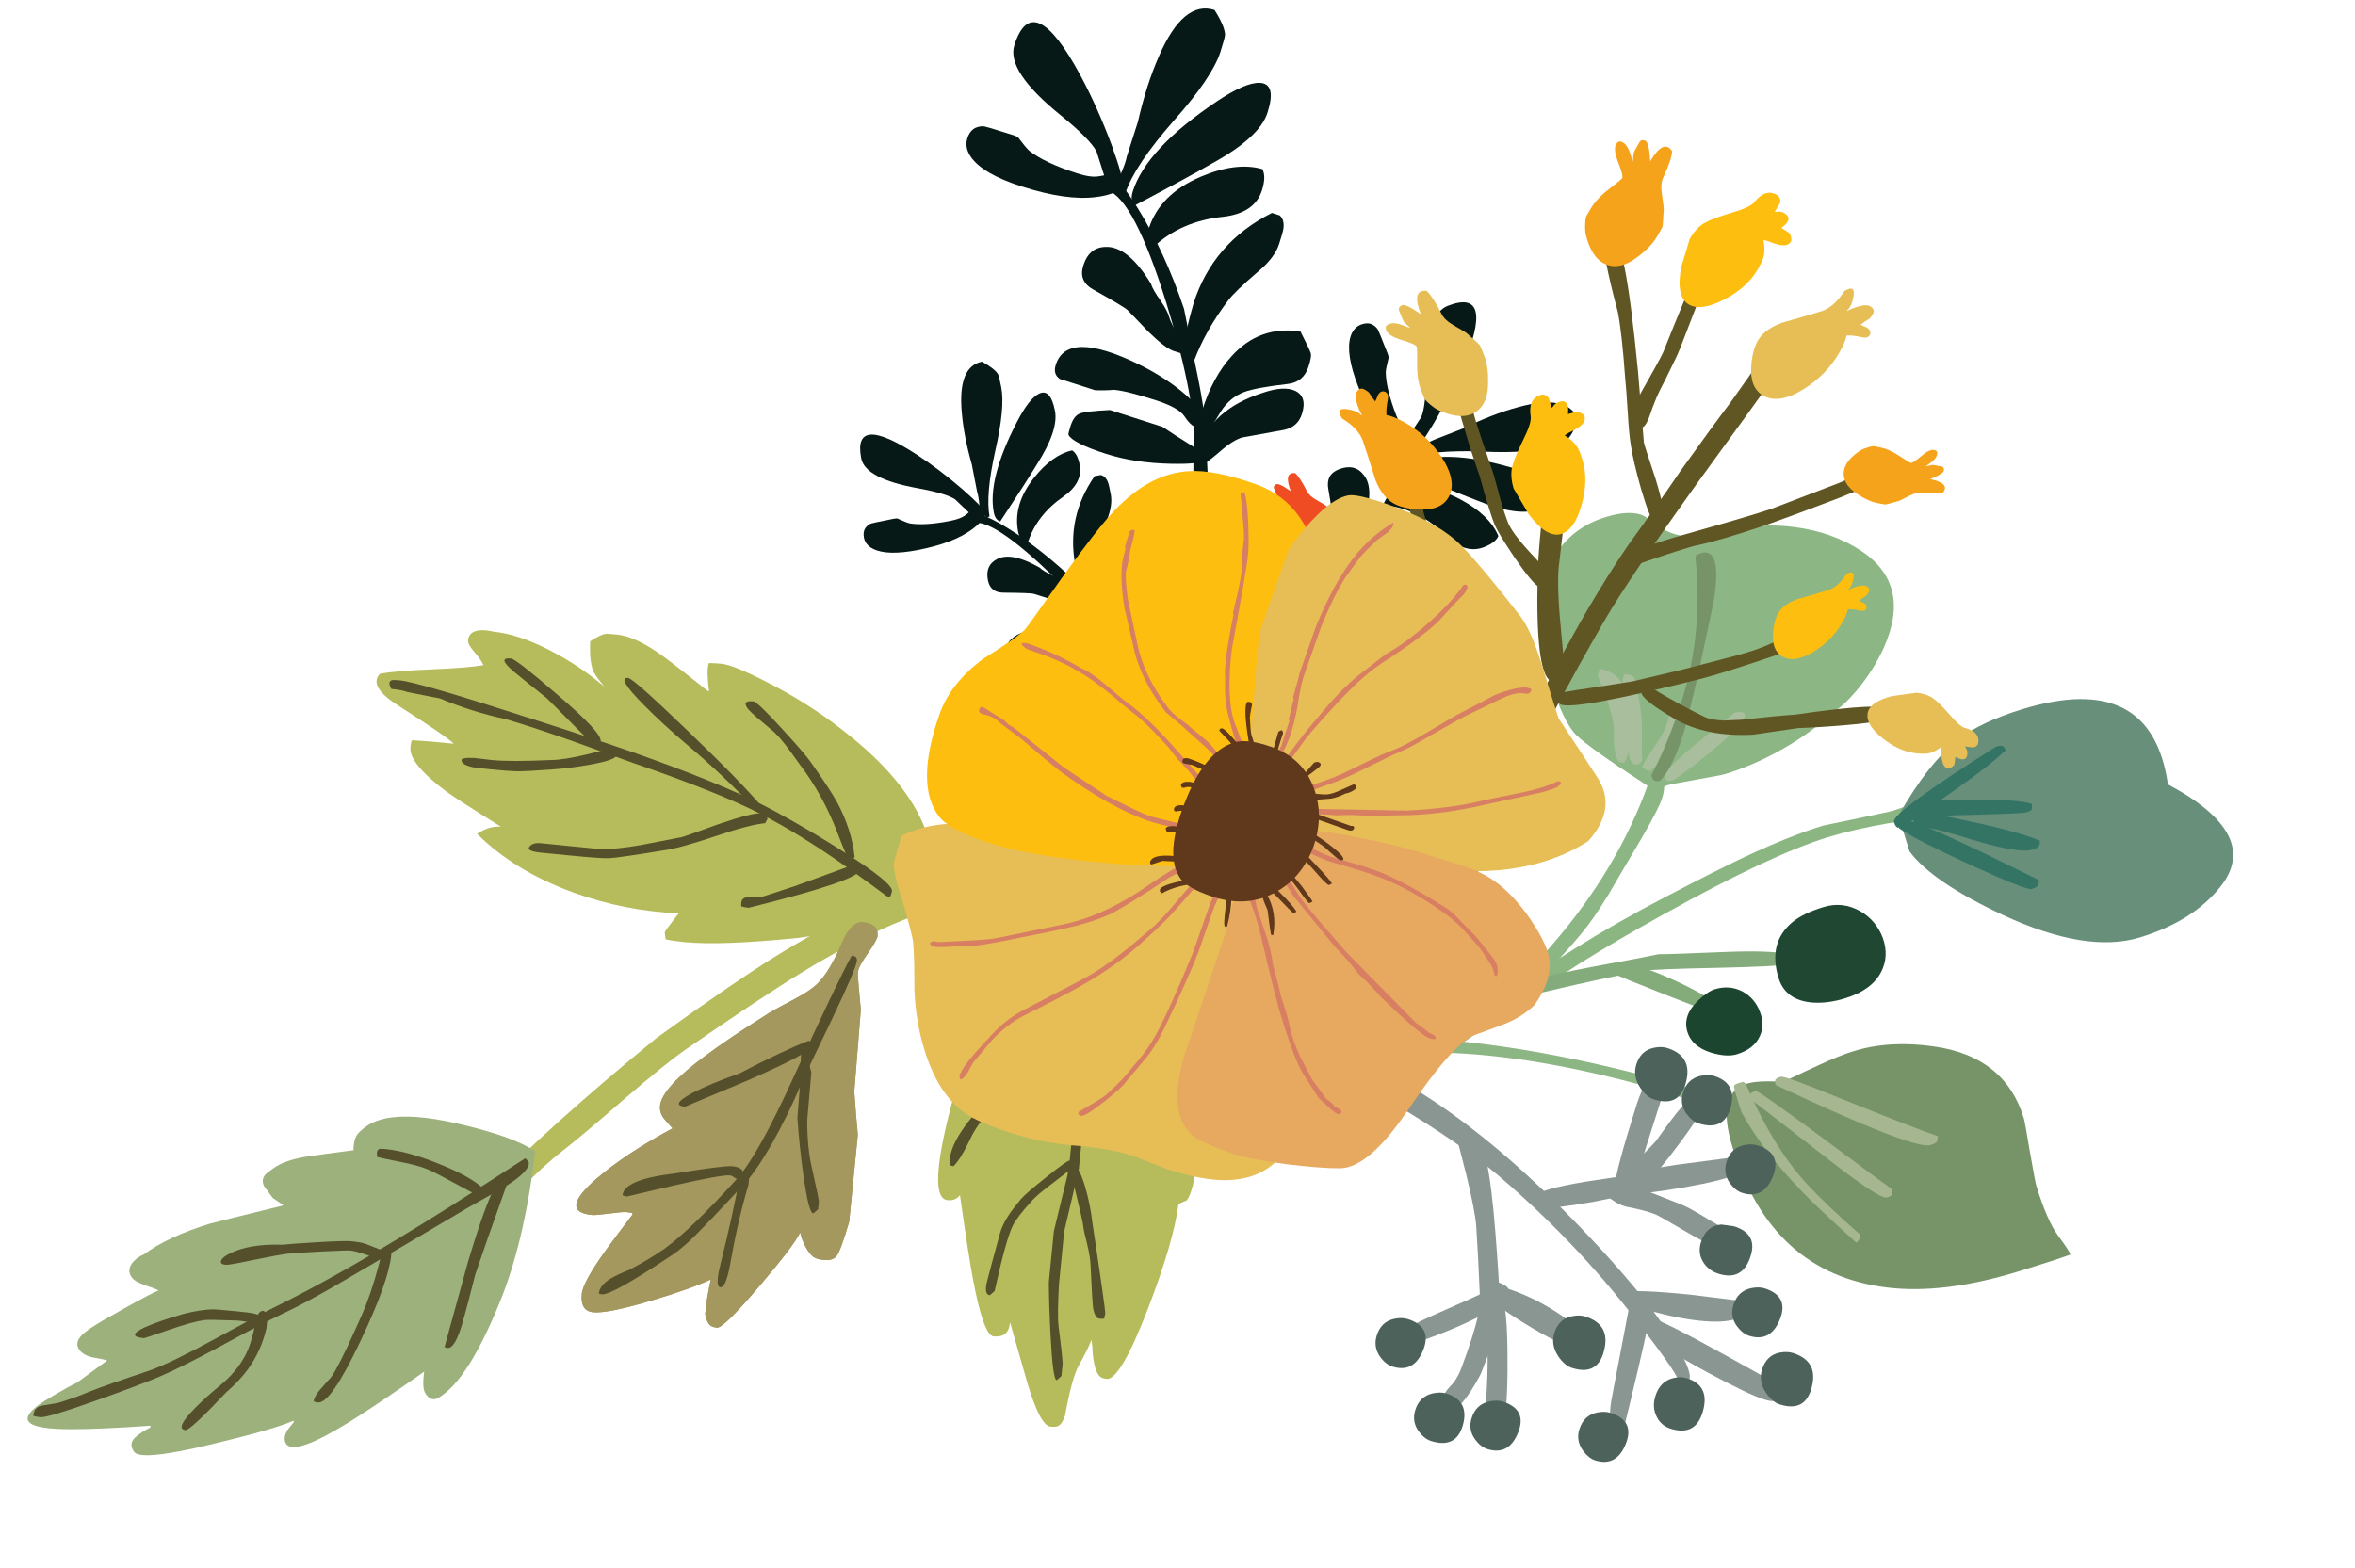 <?xml version="1.0" encoding="utf-8"?>
<!-- Generator: Adobe Illustrator 16.0.0, SVG Export Plug-In . SVG Version: 6.00 Build 0)  -->
<!DOCTYPE svg PUBLIC "-//W3C//DTD SVG 1.1//EN" "http://www.w3.org/Graphics/SVG/1.1/DTD/svg11.dtd">
<svg version="1.1" id="Layer_1" xmlns="http://www.w3.org/2000/svg" xmlns:xlink="http://www.w3.org/1999/xlink" x="0px" y="0px"
	 width="217.629px" height="144.982px" viewBox="0 0 217.629 144.982" enable-background="new 0 0 217.629 144.982"
	 xml:space="preserve">
<g>
	<path fill-rule="evenodd" clip-rule="evenodd" fill="#8CB684" d="M161.997,102.876c-0.026,0.107-0.188,0.208-0.481,0.298
		c-0.239,0.074-3.32-0.833-9.244-2.718c-7.091-1.951-13.381-3-18.875-3.147c-6.484-0.166-11.022-0.154-13.618,0.038
		c-3.716,0.272-7.576,1.022-11.583,2.249c-1.324,0.405-3.35,1.177-6.078,2.312c-2.726,1.137-4.164,1.728-4.31,1.772
		c-0.975,0.298-1.811,0.523-2.508,0.676c-0.006-0.018-0.047-0.026-0.126-0.021c-0.103-0.07-0.195-0.243-0.279-0.518
		c-0.09-0.293-0.122-0.466-0.098-0.514l2.811-0.77c1.209-0.51,2.491-1.054,3.843-1.628c2.727-1.137,4.836-1.933,6.323-2.388
		c7.905-2.42,16.609-3.205,26.115-2.357c8.434,0.755,17.806,2.842,28.119,6.258C161.987,102.547,161.983,102.699,161.997,102.876z"
		/>
	<path fill-rule="evenodd" clip-rule="evenodd" fill="#8CB684" d="M152.639,71.518c1.205,0.195,1.458,1.121,0.762,2.783
		c-0.418,0.93-1.192,2.344-2.321,4.237c-0.545,0.91-1.351,2.283-2.418,4.117c-0.962,1.581-1.835,2.834-2.618,3.757
		c-3.715,4.414-7.683,7.97-11.901,10.669c-0.185-0.145-0.334-0.3-0.445-0.467c4.325-3.536,7.835-6.941,10.532-10.219
		C148.088,81.735,150.891,76.775,152.639,71.518z"/>
	<path fill-rule="evenodd" clip-rule="evenodd" fill="#8CB684" d="M165.833,48.724c2.321,0.294,4.361,1.017,6.122,2.167
		c3.169,2.083,3.877,5.084,2.121,8.999c-0.625,1.376-1.466,2.7-2.524,3.969c-0.92,1.066-1.629,1.705-2.126,1.917
		c-1.315,1.288-2.917,2.46-4.803,3.521c-1.714,0.966-3.444,1.718-5.19,2.252c-0.239,0.074-1.131,0.244-2.676,0.518
		c-1.563,0.277-2.455,0.45-2.676,0.519c-0.275,0.083-0.443,0.225-0.502,0.423c-0.085,0.248-0.138,0.375-0.156,0.381
		c-4.38-2.821-6.98-4.649-7.798-5.483c-0.795-0.822-1.575-2.483-2.34-4.983c-1.576-5.146-1.358-9.133,0.652-11.958
		c1.077-1.536,2.562-2.594,4.456-3.173c1.323-0.405,2.394-0.483,3.216-0.23c0.355,0.111,0.942,0.485,1.759,1.119
		c1.511,1.126,3.794,1.231,6.851,0.316C161.949,48.546,163.821,48.455,165.833,48.724z"/>
	<path fill-rule="evenodd" clip-rule="evenodd" fill="#A8BE9C" d="M150.13,62.335c0.11-0.033,0.253-0.027,0.428,0.02
		c0.218,0.054,0.379,0.156,0.484,0.305c0.475,1.945,0.708,3.492,0.697,4.641c-0.015,1.854-0.016,2.869-0.002,3.045l-0.345,0.347
		c-0.207-0.018-0.345-0.045-0.417-0.083c-0.169-0.089-0.297-0.28-0.388-0.575c-0.119-0.386-0.142-1.384-0.072-2.994
		c0.079-1.512-0.112-2.861-0.575-4.045C149.958,62.729,150.022,62.509,150.13,62.335z"/>
	<path fill-rule="evenodd" clip-rule="evenodd" fill="#A8BE9C" d="M151.752,70.885c0.084-0.247,0.547-1.002,1.387-2.264
		c0.706-1.041,1.072-1.947,1.097-2.718l0.606-0.186c0.512,0.688,0.402,1.706-0.331,3.057c-0.618,1.133-1.298,1.965-2.04,2.494
		C152.181,71.235,151.94,71.108,151.752,70.885z"/>
	<path fill-rule="evenodd" clip-rule="evenodd" fill="#A8BE9C" d="M154.192,72.158c-0.006-0.019-0.042-0.006-0.11,0.034
		c-0.085-0.014-0.169-0.159-0.254-0.435c-0.095-0.312,0.753-1.216,2.548-2.71c2.084-1.662,3.396-2.728,3.937-3.195
		c1.612-0.252,1.171,0.707-1.32,2.876c-1.237,1.083-2.663,2.204-4.278,3.361C154.254,72.23,154.079,72.252,154.192,72.158z"/>
	<path fill-rule="evenodd" clip-rule="evenodd" fill="#A8BE9C" d="M149.729,70.478c-0.157-0.051-0.28-0.224-0.371-0.519
		c-0.197-0.644-0.269-1.435-0.215-2.377c0.063-0.782-0.428-2.483-1.47-5.097c0.019-0.267,0.082-0.489,0.19-0.661
		c1.587,0.258,2.546,1.491,2.88,3.701c0.275,1.947,0.067,3.599-0.623,4.956C150.041,70.484,149.911,70.484,149.729,70.478z"/>
	<path fill-rule="evenodd" clip-rule="evenodd" fill="#779469" d="M152.598,71.681c0.829-1.561,1.646-3.49,2.451-5.785
		c1.621-4.618,2.162-9.417,1.623-14.398l0.03-0.1c0.031-0.089,0.186-0.177,0.462-0.262c1.268-0.388,1.698,0.917,1.289,3.918
		c-0.039,0.333-0.549,2.771-1.53,7.313c-0.633,2.726-1.058,4.454-1.277,5.184c-0.721,2.372-1.483,3.921-2.285,4.65
		c-0.08,0.003-0.21,0.003-0.393-0.002C152.812,72.148,152.688,71.976,152.598,71.681z"/>
	<path fill-rule="evenodd" clip-rule="evenodd" fill="#779469" d="M187.591,106.499c0.324,1.85,0.521,2.885,0.588,3.106
		c0.659,2.151,1.332,3.693,2.02,4.628c0.684,0.916,1.061,1.494,1.134,1.733c-1.086,0.392-2.695,0.916-4.827,1.568
		c-4.614,1.413-8.654,1.904-12.121,1.479c-7.14-0.869-11.905-5.2-14.29-12.993c-0.99-3.235-0.605-5.161,1.155-5.781
		c0.521-0.199,1.257-0.294,2.205-0.282c0.913,0.022,1.43,0.004,1.552-0.054c1.367-0.66,2.403-1.147,3.11-1.464
		c1.267-0.59,2.323-1.012,3.168-1.271c2.243-0.687,4.721-0.833,7.436-0.437c4.367,0.613,7.135,2.821,8.3,6.626
		C187.094,103.596,187.284,104.643,187.591,106.499z"/>
	<path fill-rule="evenodd" clip-rule="evenodd" fill="#A5B691" d="M178.997,105.511c-0.083,0.126-0.281,0.238-0.593,0.333
		c-1.011,0.31-5.79-1.545-14.337-5.561c-0.025-0.214-0.03-0.364-0.016-0.448c0.045-0.115,0.215-0.216,0.509-0.306
		c0.24-0.073,2.07,0.592,5.497,1.996c4.448,1.793,7.459,2.962,9.032,3.507C179.065,105.28,179.035,105.44,178.997,105.511z"/>
	<path fill-rule="evenodd" clip-rule="evenodd" fill="#A5B691" d="M174.854,110.398c-0.027,0.108-0.188,0.208-0.481,0.299
		c-0.441,0.134-2.422-1.18-5.94-3.941c-4.325-3.36-6.551-5.082-6.677-5.164c-0.025-0.214-0.03-0.363-0.016-0.446
		c0.045-0.115,0.215-0.217,0.509-0.308c0.129-0.039,2.036,1.298,5.719,4.007c3.958,2.951,6.257,4.649,6.896,5.097
		C174.844,110.069,174.838,110.221,174.854,110.398z"/>
	<path fill-rule="evenodd" clip-rule="evenodd" fill="#A5B691" d="M171.551,114.876c-2.499-2.25-4.209-3.868-5.133-4.851
		c-2.384-2.467-4.221-4.89-5.512-7.268l-0.591-1.929c-0.043-0.208-0.067-0.352-0.07-0.431c0.008-0.104,0.159-0.201,0.453-0.29
		c0.257-0.079,0.398-0.112,0.422-0.099c0.059,0.062,0.122,0.103,0.188,0.124c1.644,3.858,3.51,6.936,5.601,9.231
		c1.178,1.286,2.854,2.885,5.025,4.794C171.908,114.466,171.78,114.705,171.551,114.876z"/>
	<path fill-rule="evenodd" clip-rule="evenodd" fill="#8BB681" d="M180.192,75.144c-1.368,0.258-3.27,0.578-5.706,0.962
		c-2.101,0.362-3.959,0.791-5.577,1.287c-3.491,1.068-8.536,3.436-15.133,7.104c-6.152,3.411-10.414,6.103-12.785,8.075
		l-0.456-0.011c-0.091,0.228-0.208,0.113-0.347-0.346c-0.208-0.68,1.538-2.169,5.236-4.467c2.631-1.651,5.488-3.28,8.576-4.888
		c3.066-1.602,5.444-2.802,7.129-3.599c2.829-1.33,5.283-2.31,7.359-2.946c2.817-0.581,4.941-1.031,6.372-1.347
		c1.454-0.507,2.525-0.844,3.217-1.016c1.249-0.323,2.068-0.041,2.46,0.845L180.192,75.144z"/>
	<path fill-rule="evenodd" clip-rule="evenodd" fill="#688F7A" d="M205.131,82.043c-1.694,2.086-4.148,3.622-7.365,4.606
		c-3.309,1.014-7.541,0.318-12.699-2.082c-4.339-2.029-7.21-3.985-8.61-5.868l-1.014-3.308c1.864-3.305,3.75-5.681,5.658-7.13
		c1.351-1.037,3.277-1.937,5.777-2.702c7.957-2.437,12.446-0.122,13.463,6.944C206.18,75.621,207.776,78.802,205.131,82.043z"/>
	<path fill-rule="evenodd" clip-rule="evenodd" fill="#347465" d="M180.683,73.003c-2.518,1.756-4.125,2.912-4.819,3.466
		c-0.31,0.035-0.479,0.045-0.502,0.032c-0.133-0.039-0.247-0.215-0.343-0.528c-0.169-0.551,2.98-2.872,9.448-6.962
		c0.293-0.089,0.513-0.097,0.656-0.021c0.055,0.046,0.131,0.162,0.229,0.353C184.342,70.315,182.786,71.535,180.683,73.003z"/>
	<path fill-rule="evenodd" clip-rule="evenodd" fill="#347465" d="M176.713,74.611l0.085-0.117c0.069-0.101,0.241-0.194,0.518-0.279
		c0.532-0.163,2.191-0.259,4.977-0.288c2.968-0.024,4.796,0.109,5.49,0.4c-0.021,0.126-0.025,0.279-0.011,0.456
		c-0.028,0.108-0.188,0.208-0.482,0.298c-0.257,0.079-1.752,0.153-4.484,0.227c-2.993,0.071-4.879,0.147-5.659,0.226
		C176.986,75.341,176.842,75.033,176.713,74.611z"/>
	<path fill-rule="evenodd" clip-rule="evenodd" fill="#347465" d="M176.69,75.522l0.086-0.116c0.068-0.102,0.241-0.194,0.517-0.278
		c0.312-0.096,1.901,0.171,4.768,0.801c3.054,0.653,5.207,1.251,6.458,1.792c-0.024,0.248-0.055,0.409-0.093,0.481
		c-0.083,0.125-0.28,0.235-0.592,0.331c-0.845,0.26-2.687-0.041-5.522-0.901c-2.909-0.899-4.638-1.294-5.188-1.186
		C176.963,76.252,176.819,75.944,176.69,75.522z"/>
	<path fill-rule="evenodd" clip-rule="evenodd" fill="#347465" d="M175.49,76.131c0.045-0.115,0.215-0.217,0.509-0.307
		c0.551-0.168,4.695,1.678,12.431,5.542c-0.025,0.25-0.056,0.41-0.094,0.482c-0.082,0.125-0.28,0.235-0.591,0.331
		c-0.294,0.09-2.122-0.626-5.483-2.151c-3.367-1.542-5.619-2.692-6.756-3.449C175.48,76.365,175.476,76.217,175.49,76.131z"/>
	<path fill-rule="evenodd" clip-rule="evenodd" fill="#84AB7B" d="M158.734,89.461c-3.917,0.074-6.199,0.169-6.846,0.287
		c-1.588,0.265-3.641,0.682-6.16,1.251c-1.426,0.337-3.547,0.825-6.365,1.468c-0.186-0.146-0.334-0.301-0.445-0.468
		c0.215-0.347,0.551-0.63,1.007-0.85c0.208-0.104,0.589-0.242,1.14-0.41c1.268-0.388,3.431-0.871,6.493-1.445
		c3.102-0.567,5.011-0.931,5.728-1.09c0.484,0.011,2.664-0.062,6.535-0.223c2.763-0.101,4.764,0,6.003,0.304
		c-0.013,0.224-0.062,0.39-0.149,0.499c-0.119,0.136-0.335,0.252-0.648,0.348C164.586,89.268,162.489,89.377,158.734,89.461z"/>
	<path fill-rule="evenodd" clip-rule="evenodd" fill="#1F4731" d="M171.907,84.224c0.977,0.565,1.671,1.389,2.083,2.468
		c0.403,1.122,0.352,2.173-0.151,3.152c-0.582,1.123-1.69,1.935-3.326,2.435c-1.084,0.333-2.1,0.462-3.047,0.39
		c-1.65-0.137-2.686-0.896-3.108-2.275c-0.664-2.168-0.236-3.887,1.286-5.157c0.658-0.542,1.611-1.006,2.861-1.388
		C169.681,83.487,170.815,83.613,171.907,84.224z"/>
	<path fill-rule="evenodd" clip-rule="evenodd" fill="#84AC7B" d="M158.767,93.312c-0.025,0.108-0.187,0.208-0.482,0.298
		c-0.054,0.017-1.406-0.494-4.056-1.532c-2.739-1.072-4.542-1.806-5.408-2.205c-0.044-0.208-0.068-0.351-0.072-0.429
		c0.009-0.105,0.16-0.2,0.455-0.29c0.882-0.271,2.556,0.141,5.021,1.235c1.955,0.87,3.474,1.691,4.554,2.466
		C158.758,92.983,158.754,93.135,158.767,93.312z"/>
	<path fill-rule="evenodd" clip-rule="evenodd" fill="#1B452E" d="M158.086,97.289c-1.159-0.37-1.875-1.005-2.151-1.904
		c-0.304-0.993,0.008-1.942,0.937-2.851c0.622-0.592,1.155-0.956,1.596-1.091c0.919-0.281,1.787-0.206,2.602,0.229
		c0.731,0.418,1.249,1.024,1.551,1.816c0.328,0.805,0.329,1.568,0.008,2.289c-0.36,0.794-1.064,1.352-2.112,1.672
		C159.875,97.646,159.064,97.593,158.086,97.289z"/>
</g>
<g>
	<path fill-rule="evenodd" clip-rule="evenodd" fill="#8A9692" d="M138.434,108.636c-2.388-2.009-5.488-4.152-9.303-6.434
		c-0.375-0.218-2.005-1.018-4.894-2.398c-2.001-0.939-3.44-1.9-4.317-2.884c0.427-0.329,0.893-0.463,1.399-0.403
		c0.194,0.021,0.621,0.138,1.281,0.346c7.638,2.425,15.966,8.498,24.98,18.217c3.427,3.689,5.906,6.836,7.439,9.44
		c1.542,2.624,1.523,3.686-0.06,3.188c0.561,0.159-0.762-1.822-3.964-5.948C147.304,116.998,143.116,112.625,138.434,108.636z"/>
	<path fill-rule="evenodd" clip-rule="evenodd" fill="#8A9692" d="M161.802,120.592c-0.31,1.294-1.889,1.792-4.738,1.492
		c-1.717-0.182-3.621-0.603-5.709-1.267c-0.53-0.167-0.847-0.28-0.952-0.333c-0.332-0.226-0.477-0.565-0.435-1.015
		c0.672-0.21,2.72-0.146,6.141,0.194c3.282,0.397,4.94,0.603,4.978,0.613c0.294,0.094,0.498,0.178,0.615,0.255L161.802,120.592z"/>
	<path fill-rule="evenodd" clip-rule="evenodd" fill="#8A9692" d="M149.875,132.053c-0.109,0.025-0.3-0.005-0.577-0.093
		c-0.495-0.156-0.63-0.967-0.408-2.429c0.012-0.037,0.617-3.212,1.815-9.527c0.669-0.393,1.013-0.586,1.031-0.58
		c0.714,0.227,0.865,1.403,0.452,3.531c-0.279,1.383-0.982,4.396-2.114,9.039C150.057,131.989,149.99,132.008,149.875,132.053z"/>
	<path fill-rule="evenodd" clip-rule="evenodd" fill="#8A9692" d="M164.063,129.478c-0.206,0.077-0.565,0.034-1.078-0.13
		c-0.917-0.291-2.658-1.126-5.226-2.505c-3.362-1.794-5.46-3.286-6.291-4.477c0.524-0.319,0.798-0.484,0.823-0.496
		c0.14-0.058,0.272-0.064,0.4-0.024c0.861,0.274,2.966,1.334,6.31,3.183c1.066,0.581,2.917,1.613,5.552,3.093
		C164.596,128.881,164.432,129.334,164.063,129.478z"/>
	<path fill-rule="evenodd" clip-rule="evenodd" fill="#8A9692" d="M142.02,111.438l-0.14-0.225c-0.068-0.163-0.06-0.381,0.027-0.656
		c0.122-0.385,1.677-0.83,4.658-1.334c2.919-0.425,4.35-0.646,4.295-0.664c2.198,0.698,1.51,1.437-2.066,2.218
		c-1.781,0.401-3.806,0.717-6.078,0.944C142.26,111.576,142.027,111.483,142.02,111.438z"/>
	<path fill-rule="evenodd" clip-rule="evenodd" fill="#8A9692" d="M158.323,115.163c-0.403-0.127-1.285-0.589-2.646-1.384
		c-1.479-0.874-2.366-1.376-2.666-1.512c-0.587-0.247-1.537-0.498-2.847-0.751c-1.099-0.35-1.82-1.032-2.164-2.049
		c0.224-0.132,0.486-0.291,0.787-0.477c0.127-0.081,0.208-0.115,0.245-0.104c0.587,0.187,2.742,1.022,6.465,2.506
		c0.373,0.16,0.891,0.435,1.553,0.825c0.827,0.506,1.337,0.808,1.526,0.91c0.962,0.526,1.328,1.057,1.098,1.588
		C159.451,115.229,159.001,115.378,158.323,115.163z"/>
	<path fill-rule="evenodd" clip-rule="evenodd" fill="#8A9692" d="M149.389,110.147l-0.142-0.225
		c-0.068-0.164-0.06-0.382,0.027-0.658c0.163-0.512,2.047-1.043,5.649-1.595c3.532-0.451,5.27-0.685,5.215-0.703
		c2.382,0.756,1.467,1.575-2.747,2.456c-2.115,0.437-4.486,0.793-7.114,1.068C149.948,110.387,149.651,110.272,149.389,110.147z"/>
	<path fill-rule="evenodd" clip-rule="evenodd" fill="#8A9692" d="M148.74,110.76l-0.067-0.173
		c-0.043-0.115-0.022-0.309,0.065-0.585c0.099-0.312,0.728-1.02,1.884-2.123c1.362-1.303,2.177-2.123,2.446-2.461
		c1.024-1.449,1.758-2.426,2.202-2.932c0.729-0.835,1.369-1.167,1.917-0.993c0.294,0.094,0.48,0.173,0.56,0.238l0.047,0.044
		c-0.729,1.343-1.896,3.049-3.502,5.121c-2.184,2.815-3.774,4.235-4.771,4.262L148.74,110.76z"/>
	<path fill-rule="evenodd" clip-rule="evenodd" fill="#8A9692" d="M149.81,110.343c-0.091-0.029-0.229-0.042-0.411-0.04
		c-0.135-0.083-0.196-0.304-0.182-0.662c0.076-1.005,0.76-3.542,2.051-7.607c0.198-0.623,0.639-1.694,1.321-3.209
		c0.223-0.131,0.486-0.29,0.787-0.477c0.127-0.081,0.209-0.114,0.245-0.104c0.33,0.105,0.536,0.473,0.618,1.104l-3.316,10.443
		C150.254,110.182,149.884,110.366,149.81,110.343z"/>
	<path fill-rule="evenodd" clip-rule="evenodd" fill="#8A9692" d="M138.355,123.555c-0.108,0.026-0.3-0.004-0.575-0.091
		c-0.513-0.164-0.853-1.35-1.018-3.561c-0.126-2.903-0.24-5.087-0.34-6.55c-0.068-0.929-0.375-2.509-0.916-4.739
		c-0.278-1.095-0.538-2.116-0.783-3.06c0.123-0.386,0.402-0.63,0.837-0.732c0.28-0.054,0.511-0.049,0.694,0.008
		c0.843,0.268,1.492,3.338,1.946,9.208c0.415,5.235,0.533,8.388,0.354,9.46C138.537,123.491,138.471,123.511,138.355,123.555z"/>
	<path fill-rule="evenodd" clip-rule="evenodd" fill="#8A9692" d="M146.398,124.899c-0.108,0.026-0.3-0.004-0.576-0.092
		c-1.282-0.407-2.925-1.232-4.932-2.474c-2.079-1.264-3.37-2.28-3.873-3.044c0.374-0.226,0.832-0.333,1.372-0.321
		c0.323,0.001,0.584,0.034,0.786,0.099c1.539,0.487,3.074,1.214,4.6,2.185c2.104,1.313,3.045,2.51,2.823,3.587
		C146.58,124.835,146.514,124.854,146.398,124.899z"/>
	<path fill-rule="evenodd" clip-rule="evenodd" fill="#8A9692" d="M138.835,131.573c-0.109,0.026-0.301-0.006-0.576-0.092
		c-0.623-0.198-0.938-0.792-0.947-1.783c0.113-1.558,0.166-2.962,0.159-4.214c0.003-0.262-0.044-1.225-0.142-2.89
		c-0.085-1.318-0.093-2.086-0.023-2.306c0.093-0.293,0.191-0.536,0.292-0.726l0.151-0.192c0.037,0.013,0.088,0.008,0.155-0.012
		c0.073-0.036,0.245-0.011,0.521,0.076c0.55,0.174,0.841,1.92,0.878,5.239c0.046,2.777-0.043,5.058-0.267,6.842
		C139.017,131.508,138.95,131.528,138.835,131.573z"/>
	<path fill-rule="evenodd" clip-rule="evenodd" fill="#8A9692" d="M133.289,130.175c-0.148-0.229-0.18-0.481-0.093-0.756
		c0.123-0.385,0.384-0.795,0.785-1.234c0.443-0.443,0.791-0.999,1.042-1.664c0.78-2.073,1.303-3.722,1.57-4.947
		c0.158-0.878,0.302-1.487,0.431-1.83c0.121-0.062,0.41-0.021,0.868,0.125c0.477,0.152,0.719,0.47,0.725,0.956
		c0.046,1.063-0.552,3.132-1.79,6.208c-1.207,2.278-2.262,3.476-3.166,3.592C133.605,130.546,133.479,130.396,133.289,130.175z"/>
	<path fill-rule="evenodd" clip-rule="evenodd" fill="#8A9692" d="M138.411,118.521c1.976,0.628,1.193,1.792-2.349,3.489
		c-1.762,0.852-3.746,1.634-5.948,2.348c-0.458-0.146-0.654-0.229-0.586-0.248l-0.14-0.226c-0.069-0.164-0.061-0.383,0.027-0.657
		c0.088-0.275,1.768-1.123,5.042-2.544C137.483,119.375,138.802,118.653,138.411,118.521z"/>
	<path fill-rule="evenodd" clip-rule="evenodd" fill="#4D625B" d="M159.881,109.396c-0.446-0.626-0.557-1.296-0.33-2.01
		c0.274-0.863,0.82-1.375,1.639-1.538c0.454-0.097,0.864-0.087,1.231,0.028c1.52,0.482,1.993,1.438,1.417,2.87
		c-0.575,1.431-1.522,1.937-2.841,1.518C160.594,110.137,160.223,109.848,159.881,109.396z"/>
	<path fill-rule="evenodd" clip-rule="evenodd" fill="#4D625B" d="M155.539,100.969c0.261-0.824,0.797-1.331,1.602-1.519
		c0.497-0.104,0.921-0.101,1.267,0.01c1.428,0.454,1.938,1.421,1.527,2.905c-0.41,1.482-1.394,1.977-2.951,1.483
		c-0.402-0.128-0.775-0.418-1.116-0.869C155.417,102.373,155.306,101.701,155.539,100.969z"/>
	<path fill-rule="evenodd" clip-rule="evenodd" fill="#4D625B" d="M151.585,100.56c-0.479-0.714-0.602-1.441-0.369-2.173
		c0.273-0.861,0.818-1.374,1.636-1.537c0.456-0.098,0.866-0.088,1.232,0.028c1.558,0.495,2.135,1.534,1.732,3.12
		c-0.383,1.592-1.375,2.136-2.967,1.63C152.391,101.483,151.969,101.126,151.585,100.56z"/>
	<path fill-rule="evenodd" clip-rule="evenodd" fill="#4D625B" d="M157.414,116.69c-0.366-0.561-0.439-1.189-0.219-1.885
		c0.315-0.989,0.94-1.528,1.874-1.613l1.188,0.166c1.504,0.477,1.995,1.438,1.474,2.886c-0.501,1.454-1.477,1.952-2.924,1.493
		C158.202,117.545,157.738,117.196,157.414,116.69z"/>
	<path fill-rule="evenodd" clip-rule="evenodd" fill="#4D625B" d="M164.483,121.959c-0.574,1.43-1.521,1.936-2.841,1.518
		c-0.403-0.129-0.774-0.417-1.114-0.87c-0.454-0.606-0.564-1.276-0.331-2.008c0.262-0.826,0.795-1.333,1.601-1.521
		c0.497-0.103,0.92-0.1,1.267,0.01C164.587,119.572,165.058,120.528,164.483,121.959z"/>
	<path fill-rule="evenodd" clip-rule="evenodd" fill="#4D625B" d="M163.204,128.752c-0.479-0.716-0.601-1.441-0.369-2.174
		c0.274-0.862,0.811-1.378,1.611-1.546c0.473-0.091,0.892-0.079,1.258,0.038c1.557,0.494,2.135,1.534,1.732,3.121
		c-0.385,1.591-1.374,2.135-2.968,1.629C164.011,129.674,163.589,129.318,163.204,128.752z"/>
	<path fill-rule="evenodd" clip-rule="evenodd" fill="#4D625B" d="M153.115,130.994c-0.313-0.603-0.358-1.253-0.138-1.948
		c0.292-0.917,0.839-1.469,1.646-1.657c0.459-0.115,0.881-0.112,1.267,0.01c1.429,0.454,1.924,1.468,1.483,3.042
		c-0.439,1.574-1.438,2.115-2.994,1.621C153.811,131.882,153.389,131.525,153.115,130.994z"/>
	<path fill-rule="evenodd" clip-rule="evenodd" fill="#4D625B" d="M146.312,134.127c-0.465-0.631-0.585-1.305-0.358-2.019
		c0.273-0.862,0.82-1.374,1.638-1.537c0.454-0.098,0.865-0.088,1.232,0.028c1.52,0.482,1.992,1.438,1.417,2.87
		c-0.576,1.431-1.523,1.936-2.842,1.518C147.015,134.865,146.653,134.579,146.312,134.127z"/>
	<path fill-rule="evenodd" clip-rule="evenodd" fill="#4D625B" d="M144.008,125.379c-0.479-0.716-0.602-1.441-0.369-2.173
		c0.272-0.861,0.819-1.373,1.637-1.537c0.455-0.098,0.865-0.088,1.232,0.028c1.557,0.495,2.135,1.535,1.731,3.121
		c-0.384,1.592-1.374,2.136-2.968,1.629C144.814,126.303,144.392,125.947,144.008,125.379z"/>
	<path fill-rule="evenodd" clip-rule="evenodd" fill="#4D625B" d="M136.331,133.076c-0.453-0.608-0.563-1.278-0.33-2.011
		c0.261-0.824,0.796-1.33,1.602-1.518c0.496-0.104,0.919-0.101,1.268,0.009c1.52,0.483,1.993,1.439,1.417,2.871
		c-0.575,1.431-1.522,1.937-2.841,1.518C137.043,133.818,136.671,133.527,136.331,133.076z"/>
	<path fill-rule="evenodd" clip-rule="evenodd" fill="#4D625B" d="M131.123,132.33c-0.453-0.607-0.562-1.277-0.33-2.009
		c0.262-0.825,0.796-1.332,1.601-1.52c0.497-0.104,0.92-0.1,1.267,0.01c1.43,0.454,1.94,1.422,1.529,2.905
		c-0.41,1.482-1.394,1.977-2.951,1.483C131.835,133.071,131.463,132.781,131.123,132.33z"/>
	<path fill-rule="evenodd" clip-rule="evenodd" fill="#4D625B" d="M127.559,125.451c-0.447-0.625-0.557-1.295-0.33-2.01
		c0.274-0.861,0.82-1.374,1.637-1.537c0.455-0.097,0.866-0.088,1.232,0.028c1.52,0.482,1.993,1.439,1.417,2.87
		c-0.574,1.431-1.522,1.937-2.84,1.518C128.271,126.192,127.899,125.902,127.559,125.451z"/>
</g>
<g>
	<g>
		<path fill-rule="evenodd" clip-rule="evenodd" fill="#061917" d="M110.327,41.575c0.179-2.958-0.671-7.49-2.55-13.593
			c-1.995-6.406-3.809-9.869-5.441-10.392c-0.287-0.092-0.429-0.271-0.425-0.532l0.081-0.252c0.37-1.15,1.418-0.339,3.148,2.436
			c1.673,2.706,3.1,5.809,4.279,9.308c0.239,1.24,0.647,3.262,1.23,6.068c0.516,2.52,0.786,4.483,0.81,5.894
			c0.094,2.517,0.284,6.346,0.565,11.487c0.06,1.554,0.427,3.999,1.103,7.337c0.338,1.67,0.655,3.2,0.951,4.59
			c-0.108,0.336-0.365,0.438-0.772,0.307c-0.504-0.16-1.013-1.712-1.526-4.653c-0.376-2.291-0.644-4.598-0.797-6.922
			c-0.213-2.475-0.378-4.354-0.498-5.634C110.285,44.762,110.231,42.946,110.327,41.575z"/>
		<path fill-rule="evenodd" clip-rule="evenodd" fill="#061917" d="M103.302,17.422c-0.198,0.122-0.381,0.156-0.549,0.103
			c-0.215-0.069-0.476-0.577-0.783-1.52c-0.396-1.239-0.606-1.901-0.633-1.99c-0.391-0.76-1.499-1.881-3.324-3.366
			c-3.362-2.717-4.788-4.879-4.271-6.485c1.144-3.575,3.192-2.614,6.141,2.878c1.025,1.917,1.966,4.017,2.822,6.301
			c0.774,2.125,1.107,3.357,1,3.693C103.65,17.203,103.516,17.332,103.302,17.422z"/>
		<path fill-rule="evenodd" clip-rule="evenodd" fill="#061917" d="M102.2,16.158c0.121,0.039,0.353,0.179,0.699,0.421
			c0.449,0.329,0.684,0.592,0.702,0.781c-0.403,0.427-1.167,0.711-2.297,0.852c-1.822,0.236-4.111-0.086-6.87-0.971
			c-2.422-0.775-3.994-1.69-4.717-2.741c-0.396-0.577-0.503-1.153-0.319-1.728c0.146-0.455,0.393-0.773,0.742-0.952
			c0.332-0.133,0.612-0.175,0.835-0.13c0.249,0.053,0.778,0.21,1.594,0.471c0.896,0.261,1.395,0.434,1.5,0.521
			c0.502,0.664,0.845,1.076,1.032,1.242c0.948,0.753,2.43,1.453,4.445,2.099c0.84,0.269,1.498,0.362,1.976,0.275
			C101.767,16.27,101.994,16.223,102.2,16.158z"/>
		<path fill-rule="evenodd" clip-rule="evenodd" fill="#061917" d="M113.209,3.218c-0.007,0.183-0.148,0.706-0.425,1.57
			c-0.507,1.584-1.959,3.724-4.356,6.421c-2.375,2.704-3.85,4.917-4.427,6.636l-0.348-0.031c-0.26-0.507-0.289-1.084-0.08-1.732
			c0.303-0.696,0.487-1.232,0.554-1.607l1.026-3.203c0.522-2.292,1.172-4.32,1.948-6.082c1.504-3.459,3.217-4.88,5.136-4.266
			C112.871,1.92,113.194,2.684,113.209,3.218z"/>
		<path fill-rule="evenodd" clip-rule="evenodd" fill="#061917" d="M112.069,15.073c-1.59,0.918-3.993,2.226-7.208,3.921
			c-0.306-0.284-0.362-0.726-0.17-1.325c0.838-2.615,3.414-5.374,7.73-8.277c1.785-1.199,3.121-1.776,4.006-1.732
			c1.043,0.044,1.279,0.967,0.702,2.765C116.645,11.936,114.958,13.485,112.069,15.073z"/>
		<path fill-rule="evenodd" clip-rule="evenodd" fill="#061917" d="M116.617,17.6c-0.454,1.417-1.667,2.23-3.64,2.445
			c-2.546,0.27-4.667,1.19-6.361,2.765l-0.394-0.007c-0.283-0.356-0.302-0.916-0.056-1.685c0.677-2.11,2.271-3.703,4.784-4.776
			c2.204-0.934,4.105-1.172,5.704-0.712C116.905,16.081,116.892,16.737,116.617,17.6z"/>
		<path fill-rule="evenodd" clip-rule="evenodd" fill="#061917" d="M118.256,19.912c0.332,0.29,0.438,0.736,0.327,1.334
			c-0.015,0.128-0.142,0.564-0.379,1.307c-0.276,0.864-0.936,1.725-1.977,2.581c-1.389,1.197-2.287,2.059-2.694,2.591
			c-1.412,1.847-2.481,3.741-3.207,5.676c-0.069,0.136-0.26,0.155-0.573,0.056c-0.623-0.201-0.441-2.006,0.546-5.42
			c1.198-3.742,3.611-6.527,7.239-8.354L118.256,19.912z"/>
		<path fill-rule="evenodd" clip-rule="evenodd" fill="#061917" d="M106.357,26.218c0.116,0.38,0.421,0.914,0.915,1.602
			c0.431,0.64,0.691,1.147,0.784,1.519c0.093,0.374,0.406,0.963,0.94,1.771c0.494,0.767,0.739,1.164,0.731,1.186
			c-0.077,0.24-0.198,0.374-0.365,0.399c-0.104-0.007-0.396-0.086-0.875-0.241c-0.528-0.169-1.315-0.765-2.363-1.789
			c-1.049-1.102-1.694-1.773-1.937-2.008c-0.202-0.196-1.244-0.822-3.129-1.876c-0.946-0.513-1.262-1.262-0.947-2.247
			c0.376-1.175,1.115-1.746,2.216-1.711C103.642,22.848,104.985,23.979,106.357,26.218z"/>
		<path fill-rule="evenodd" clip-rule="evenodd" fill="#061917" d="M110.995,39.367c-0.145,0.114-0.358,0.124-0.646,0.034
			c-0.241-0.079-0.539-0.387-0.895-0.923c-0.357-0.538-1.244-1.033-2.659-1.487c-1.823-0.583-3.11-0.902-3.859-0.958
			c-0.654,0.055-1.238,0.066-1.756,0.033l-3.24-1.037c-0.433-0.298-0.559-0.734-0.374-1.31c0.699-2.183,3.256-2.198,7.672-0.043
			c1.69,0.833,3.135,1.772,4.334,2.817c1.24,1.085,1.768,1.915,1.582,2.492C111.063,39.271,111.009,39.399,110.995,39.367z"/>
		<path fill-rule="evenodd" clip-rule="evenodd" fill="#061917" d="M120.92,33.896c-0.309,0.96-0.956,1.494-1.942,1.6
			c-1.948,0.223-3.283,0.471-4.006,0.742c-0.903,0.345-1.63,0.959-2.177,1.841c-0.313,0.482-0.75,1.228-1.312,2.238
			c-0.199,0.043-0.39,0.06-0.574,0.056c-0.217-0.309-0.267-0.773-0.147-1.397c0.031-0.096,0.153-0.479,0.37-1.151
			c0.646-2.015,1.538-3.647,2.679-4.895c1.722-1.91,3.845-2.67,6.366-2.286c0.587,1.139,0.91,1.825,0.969,2.056
			C121.186,32.898,121.11,33.298,120.92,33.896z"/>
		<path fill-rule="evenodd" clip-rule="evenodd" fill="#061917" d="M118.693,39.732c-0.563,0.109-1.856,0.344-3.875,0.702
			c-0.58,0.159-1.276,0.596-2.089,1.315c-0.873,0.751-1.509,1.208-1.907,1.373c-0.137-0.23-0.198-0.54-0.178-0.931
			c-0.003-0.238,0.014-0.418,0.053-0.538c0.814-2.543,2.813-4.324,5.995-5.341c1.278-0.438,2.264-0.504,2.962-0.201
			c0.784,0.356,1.004,1.075,0.659,2.155C120.06,39.058,119.52,39.546,118.693,39.732z"/>
		<path fill-rule="evenodd" clip-rule="evenodd" fill="#061917" d="M111.221,42.497c-0.091,0.285-1.11,0.411-3.054,0.37
			c-2.208-0.047-4.198-0.354-5.975-0.922c-2.014-0.646-3.164-1.226-3.449-1.741c-0.032-0.063,0.027-0.334,0.181-0.814
			c0.2-0.625,0.482-1.01,0.847-1.158c0.365-0.147,1.3-0.258,2.806-0.331l4.856,1.556c0.651,0.446,1.55,1.024,2.697,1.736
			C110.966,41.726,111.33,42.16,111.221,42.497z"/>
	</g>
	<g>
		<path fill-rule="evenodd" clip-rule="evenodd" fill="#061917" d="M117.939,59.243c2.051-1.462,4.59-4.45,7.617-8.957
			c3.163-4.745,4.482-7.796,3.954-9.154c-0.093-0.239-0.052-0.428,0.124-0.565l0.211-0.082c0.958-0.372,0.982,0.757,0.076,3.384
			c-0.893,2.552-2.18,5.154-3.859,7.805c-0.693,0.821-1.809,2.174-3.352,4.061c-1.388,1.689-2.541,2.917-3.459,3.687
			c-1.612,1.409-4.042,3.583-7.288,6.52c-0.993,0.87-2.414,2.421-4.257,4.653c-0.92,1.117-1.763,2.146-2.523,3.083
			c-0.28,0.109-0.486-0.005-0.617-0.346c-0.164-0.42,0.591-1.584,2.259-3.498c1.311-1.474,2.691-2.884,4.146-4.229
			c1.521-1.466,2.673-2.58,3.457-3.343C115.812,60.92,116.982,59.915,117.939,59.243z"/>
		<path fill-rule="evenodd" clip-rule="evenodd" fill="#061917" d="M130.137,41.682c-0.186-0.066-0.308-0.169-0.361-0.308
			c-0.071-0.18,0.125-0.624,0.586-1.33c0.605-0.924,0.929-1.419,0.974-1.481c0.292-0.666,0.441-1.999,0.445-3.999
			c-0.003-3.674,0.664-5.771,2-6.292c2.974-1.156,3.435,0.71,1.384,5.598c-0.718,1.701-1.601,3.447-2.653,5.235
			c-0.99,1.647-1.625,2.525-1.905,2.635C130.469,41.794,130.312,41.775,130.137,41.682z"/>
		<path fill-rule="evenodd" clip-rule="evenodd" fill="#061917" d="M130.384,40.276c0.039,0.1,0.07,0.329,0.094,0.687
			c0.024,0.473-0.024,0.767-0.14,0.881c-0.496-0.037-1.094-0.391-1.791-1.062c-1.13-1.077-2.143-2.763-3.035-5.058
			c-0.785-2.015-1.021-3.543-0.713-4.583c0.168-0.57,0.493-0.95,0.972-1.137c0.379-0.146,0.722-0.152,1.027-0.018
			c0.264,0.148,0.442,0.31,0.532,0.482c0.097,0.191,0.278,0.626,0.541,1.305c0.308,0.731,0.46,1.154,0.459,1.27
			c-0.17,0.686-0.259,1.133-0.27,1.345c0.01,1.03,0.34,2.383,0.992,4.06c0.271,0.7,0.562,1.183,0.875,1.452
			C130.077,40.05,130.229,40.175,130.384,40.276z"/>
		<path fill-rule="evenodd" clip-rule="evenodd" fill="#061917" d="M144.821,40.627c-0.124,0.094-0.545,0.28-1.263,0.559
			c-1.318,0.513-3.509,0.697-6.574,0.556c-3.057-0.121-5.308,0.088-6.752,0.626l-0.164-0.247c0.194-0.443,0.562-0.769,1.101-0.979
			c0.622-0.173,1.075-0.338,1.36-0.493l2.665-1.037c1.793-0.881,3.48-1.538,5.06-1.966c3.09-0.857,4.944-0.487,5.565,1.11
			C145.498,39.709,145.167,40.332,144.821,40.627z"/>
		<path fill-rule="evenodd" clip-rule="evenodd" fill="#061917" d="M136.38,46.216c-1.458-0.558-3.608-1.447-6.447-2.664
			c0.023-0.354,0.285-0.629,0.784-0.822c2.177-0.845,5.376-0.62,9.604,0.679c1.749,0.538,2.843,1.111,3.287,1.719
			c0.531,0.714,0.047,1.361-1.45,1.942C140.9,47.561,138.976,47.275,136.38,46.216z"/>
		<path fill-rule="evenodd" clip-rule="evenodd" fill="#061917" d="M137.143,50.573c-1.178,0.456-2.365,0.092-3.562-1.097
			c-1.54-1.539-3.282-2.447-5.228-2.724l-0.207-0.264c0.083-0.379,0.443-0.69,1.083-0.938c1.756-0.682,3.662-0.481,5.715,0.605
			c1.796,0.956,2.97,2.084,3.521,3.386C138.302,49.95,137.861,50.293,137.143,50.573z"/>
		<path fill-rule="evenodd" clip-rule="evenodd" fill="#061917" d="M136.494,52.893c-0.015,0.374-0.251,0.682-0.708,0.929
			c-0.092,0.059-0.447,0.209-1.065,0.449c-0.719,0.279-1.64,0.304-2.763,0.074c-1.532-0.277-2.583-0.409-3.151-0.394
			c-1.977,0.055-3.799,0.362-5.467,0.917c-0.128,0.027-0.242-0.089-0.344-0.349c-0.202-0.518,1.09-1.365,3.873-2.54
			c3.113-1.21,6.244-1.106,9.391,0.314L136.494,52.893z"/>
		<path fill-rule="evenodd" clip-rule="evenodd" fill="#061917" d="M125.961,48.406c-0.189,0.279-0.378,0.767-0.568,1.461
			c-0.194,0.627-0.389,1.07-0.586,1.332c-0.197,0.259-0.418,0.782-0.666,1.568c-0.242,0.737-0.373,1.109-0.393,1.117
			c-0.199,0.077-0.354,0.068-0.459-0.028c-0.051-0.073-0.155-0.308-0.309-0.708c-0.171-0.438-0.199-1.278-0.083-2.518
			c0.168-1.281,0.265-2.067,0.292-2.353c0.021-0.239-0.123-1.262-0.437-3.069c-0.165-0.901,0.161-1.51,0.98-1.829
			c0.978-0.38,1.749-0.196,2.314,0.547C126.734,44.808,126.706,46.301,125.961,48.406z"/>
		<path fill-rule="evenodd" clip-rule="evenodd" fill="#061917" d="M119.755,58.503c-0.151-0.033-0.273-0.17-0.366-0.409
			c-0.078-0.2-0.034-0.562,0.13-1.085c0.164-0.523,0.017-1.374-0.44-2.551c-0.59-1.518-1.067-2.538-1.433-3.062
			c-0.385-0.401-0.706-0.782-0.961-1.143l-1.046-2.695c-0.036-0.446,0.186-0.761,0.665-0.947c1.816-0.706,3.194,0.976,4.132,5.044
			c0.354,1.562,0.507,3.02,0.459,4.371c-0.055,1.4-0.32,2.192-0.799,2.379C119.855,58.499,119.743,58.531,119.755,58.503z"/>
		<path fill-rule="evenodd" clip-rule="evenodd" fill="#061917" d="M128.679,62.133c-0.798,0.311-1.498,0.168-2.095-0.426
			c-1.189-1.169-2.067-1.919-2.634-2.25c-0.709-0.413-1.505-0.564-2.381-0.454c-0.486,0.051-1.213,0.162-2.179,0.331
			c-0.136-0.108-0.25-0.226-0.344-0.348c0.087-0.31,0.369-0.59,0.843-0.846c0.081-0.031,0.4-0.154,0.96-0.373
			c1.676-0.651,3.231-0.934,4.666-0.849c2.183,0.117,3.821,1.112,4.916,2.983c-0.439,0.998-0.718,1.577-0.84,1.739
			C129.482,61.775,129.177,61.94,128.679,62.133z"/>
		<path fill-rule="evenodd" clip-rule="evenodd" fill="#061917" d="M123.633,63.785c-0.374-0.314-1.219-1.041-2.537-2.185
			c-0.413-0.298-1.076-0.524-1.986-0.676c-0.963-0.176-1.607-0.352-1.928-0.525c0.078-0.215,0.252-0.419,0.52-0.615
			c0.157-0.131,0.284-0.215,0.385-0.253c2.115-0.822,4.359-0.454,6.735,1.104c0.972,0.609,1.544,1.227,1.718,1.848
			c0.184,0.71-0.174,1.239-1.072,1.587C124.81,64.327,124.199,64.231,123.633,63.785z"/>
		<path fill-rule="evenodd" clip-rule="evenodd" fill="#061917" d="M117.811,60.327c-0.24,0.093-0.867-0.514-1.88-1.819
			c-1.151-1.483-2.013-2.963-2.587-4.44c-0.652-1.677-0.884-2.747-0.697-3.21c0.025-0.055,0.237-0.161,0.636-0.315
			c0.52-0.203,0.926-0.221,1.218-0.06c0.292,0.162,0.865,0.72,1.719,1.674l1.571,4.042c0.053,0.669,0.152,1.573,0.295,2.712
			C118.182,59.746,118.09,60.218,117.811,60.327z"/>
	</g>
	<g>
		<path fill-rule="evenodd" clip-rule="evenodd" fill="#061917" d="M106.959,64.502c1.894,3.64,2.174,5.372,0.843,5.196
			c-0.967-2.927-1.516-4.487-1.648-4.679c-0.969-1.436-1.685-2.622-2.144-3.56c-0.958-2.041-3.173-4.758-6.649-8.153
			c-3.667-3.547-6.133-5.204-7.396-4.969c-0.227,0.047-0.406-0.01-0.537-0.172l-0.016-0.232c-0.176-0.878,0.825-0.725,3,0.459
			c2.103,1.22,4.187,2.786,6.251,4.692c0.613,0.745,1.625,1.952,3.038,3.621c1.262,1.469,2.171,2.672,2.722,3.607
			C105.039,61.366,105.882,62.761,106.959,64.502z"/>
		<path fill-rule="evenodd" clip-rule="evenodd" fill="#061917" d="M90.82,47.714c-0.087,0.155-0.197,0.244-0.328,0.27
			c-0.17,0.034-0.529-0.21-1.079-0.729c-0.718-0.682-1.101-1.045-1.15-1.096c-0.54-0.364-1.692-0.708-3.453-1.031
			c-3.238-0.583-4.979-1.506-5.224-2.767c-0.544-2.807,1.174-2.915,5.152-0.327c1.386,0.905,2.783,1.963,4.19,3.175
			c1.295,1.136,1.967,1.836,2.018,2.1C90.973,47.441,90.93,47.577,90.82,47.714z"/>
		<path fill-rule="evenodd" clip-rule="evenodd" fill="#061917" d="M89.622,47.274c0.095-0.019,0.301-0.01,0.621,0.025
			c0.42,0.055,0.672,0.143,0.754,0.265c-0.112,0.431-0.519,0.901-1.221,1.408c-1.131,0.825-2.778,1.446-4.943,1.867
			c-1.901,0.367-3.285,0.332-4.15-0.106c-0.476-0.239-0.758-0.585-0.847-1.037c-0.069-0.358-0.021-0.66,0.147-0.908
			c0.174-0.208,0.343-0.34,0.51-0.392c0.184-0.055,0.597-0.144,1.238-0.268c0.692-0.155,1.089-0.221,1.191-0.202
			c0.578,0.26,0.959,0.41,1.142,0.453c0.91,0.156,2.155,0.081,3.736-0.226c0.66-0.129,1.132-0.308,1.421-0.54
			C89.374,47.507,89.509,47.392,89.622,47.274z"/>
		<path fill-rule="evenodd" clip-rule="evenodd" fill="#061917" d="M92.238,34.607c0.062,0.125,0.159,0.525,0.291,1.203
			c0.241,1.243,0.054,3.203-0.559,5.881c-0.596,2.674-0.772,4.691-0.528,6.05l-0.244,0.105c-0.358-0.243-0.588-0.618-0.687-1.126
			c-0.053-0.577-0.125-1.002-0.218-1.277l-0.486-2.512c-0.49-1.723-0.798-3.313-0.925-4.773c-0.261-2.86,0.362-4.437,1.869-4.728
			C91.537,33.864,92.033,34.256,92.238,34.607z"/>
		<path fill-rule="evenodd" clip-rule="evenodd" fill="#061917" d="M95.814,42.939c-0.726,1.194-1.852,2.947-3.377,5.255
			c-0.307-0.078-0.506-0.352-0.599-0.823c-0.397-2.051,0.313-4.835,2.133-8.353c0.752-1.456,1.433-2.33,2.041-2.624
			c0.713-0.353,1.206,0.178,1.481,1.59C97.722,39.171,97.163,40.822,95.814,42.939z"/>
		<path fill-rule="evenodd" clip-rule="evenodd" fill="#061917" d="M99.775,42.962c0.215,1.111-0.297,2.099-1.537,2.964
			c-1.602,1.11-2.68,2.502-3.236,4.171l-0.266,0.14c-0.318-0.134-0.536-0.501-0.653-1.105c-0.321-1.655,0.161-3.302,1.446-4.938
			c1.129-1.431,2.312-2.284,3.548-2.562C99.412,41.842,99.644,42.285,99.775,42.962z"/>
		<path fill-rule="evenodd" clip-rule="evenodd" fill="#061917" d="M101.716,43.907c0.326,0.072,0.562,0.33,0.707,0.77
			c0.036,0.09,0.111,0.428,0.223,1.012c0.132,0.678,0.006,1.493-0.375,2.446c-0.49,1.306-0.774,2.21-0.852,2.714
			c-0.265,1.75-0.288,3.405-0.064,4.963c0.003,0.116-0.118,0.2-0.361,0.247c-0.49,0.094-1.031-1.178-1.619-3.818
			c-0.569-2.937,0.024-5.678,1.776-8.226L101.716,43.907z"/>
		<path fill-rule="evenodd" clip-rule="evenodd" fill="#061917" d="M96.079,52.47c0.216,0.211,0.616,0.456,1.197,0.733
			c0.522,0.271,0.88,0.515,1.079,0.729c0.197,0.217,0.624,0.495,1.276,0.837c0.612,0.333,0.918,0.507,0.922,0.525
			c0.035,0.188,0.004,0.322-0.099,0.399c-0.071,0.033-0.295,0.087-0.672,0.16c-0.415,0.08-1.158-0.03-2.231-0.33
			c-1.104-0.352-1.779-0.563-2.028-0.633c-0.207-0.057-1.132-0.093-2.776-0.106c-0.82,0.003-1.304-0.382-1.454-1.155
			c-0.179-0.921,0.106-1.572,0.853-1.952C93.032,51.214,94.344,51.476,96.079,52.47z"/>
		<path fill-rule="evenodd" clip-rule="evenodd" fill="#061917" d="M103.985,59.552c-0.054,0.128-0.193,0.214-0.419,0.256
			c-0.188,0.038-0.5-0.06-0.935-0.287c-0.435-0.228-1.208-0.235-2.318-0.02c-1.432,0.277-2.407,0.535-2.927,0.772
			c-0.414,0.275-0.802,0.497-1.161,0.664l-2.542,0.493c-0.399-0.041-0.641-0.287-0.729-0.737c-0.332-1.714,1.37-2.66,5.106-2.836
			c1.434-0.063,2.742,0.035,3.925,0.294c1.225,0.27,1.879,0.632,1.968,1.083C103.996,59.463,104.007,59.567,103.985,59.552z"/>
		<path fill-rule="evenodd" clip-rule="evenodd" fill="#061917" d="M108.609,52.269c0.146,0.753-0.09,1.346-0.71,1.777
			c-1.22,0.863-2.021,1.516-2.404,1.96c-0.478,0.561-0.738,1.238-0.779,2.027c-0.034,0.436-0.052,1.093-0.058,1.975
			c-0.118,0.099-0.238,0.181-0.364,0.246c-0.258-0.126-0.462-0.419-0.609-0.879c-0.014-0.077-0.072-0.376-0.175-0.903
			c-0.307-1.582-0.306-2.999-0.002-4.249c0.451-1.904,1.589-3.188,3.414-3.854c0.81,0.544,1.275,0.884,1.398,1.017
			C108.423,51.504,108.518,51.798,108.609,52.269z"/>
		<path fill-rule="evenodd" clip-rule="evenodd" fill="#061917" d="M109.258,56.978c-0.336,0.28-1.112,0.909-2.329,1.887
			c-0.329,0.317-0.634,0.866-0.914,1.643c-0.31,0.821-0.567,1.36-0.771,1.614c-0.176-0.102-0.329-0.289-0.458-0.556
			c-0.09-0.158-0.144-0.284-0.162-0.379c-0.387-1.995,0.298-3.916,2.049-5.759c0.693-0.759,1.328-1.165,1.903-1.219
			c0.655-0.048,1.063,0.352,1.229,1.198C109.923,56.028,109.744,56.551,109.258,56.978z"/>
		<path fill-rule="evenodd" clip-rule="evenodd" fill="#061917" d="M105.28,61.557c0.045,0.226-0.59,0.681-1.903,1.365
			c-1.491,0.776-2.932,1.301-4.324,1.571c-1.582,0.307-2.562,0.339-2.94,0.1c-0.045-0.03-0.104-0.233-0.178-0.611
			c-0.095-0.489-0.047-0.85,0.143-1.082c0.189-0.231,0.773-0.648,1.75-1.247l3.814-0.738c0.597,0.06,1.408,0.117,2.435,0.172
			C104.829,61.137,105.231,61.293,105.28,61.557z"/>
	</g>
</g>
<g>
	<path fill-rule="evenodd" clip-rule="evenodd" fill="#B6BB5B" d="M39.858,61.875c2.228-0.088,3.835-0.218,4.817-0.391
		c-0.141-0.323-0.446-0.758-0.914-1.307c-0.362-0.422-0.532-0.758-0.508-1.006c0.057-0.573,0.463-0.881,1.221-0.922
		c0.367-0.002,0.758,0.047,1.173,0.145c1.511,0.151,3.242,0.728,5.188,1.733c1.783,0.911,3.45,2.022,5,3.334
		c-0.431-0.524-0.738-0.942-0.92-1.25c-0.311-0.553-0.436-1.528-0.374-2.933c0.6-0.404,1.086-0.635,1.459-0.695
		c0.078-0.011,0.422,0.014,1.036,0.074c1.147,0.113,2.566,0.787,4.259,2.016c0.937,0.692,2.291,1.745,4.062,3.156l0.167,0.076
		c-0.166-1.254-0.175-2.123-0.029-2.61c0.289-0.011,0.684,0.009,1.181,0.058c0.727,0.072,2.119,0.635,4.177,1.689
		c2.465,1.249,4.754,2.694,6.871,4.333c6.138,4.705,8.967,9.476,8.486,14.312c-0.03,0.307-0.058,0.488-0.083,0.543
		c-0.03,0.113-0.083,0.261-0.161,0.448c-0.019-0.001-0.111-0.049-0.275-0.143c-0.165-0.095-0.391-0.156-0.678-0.184
		c-1.138,0.582-2.369,1.213-3.692,1.893c-2.703,1.354-5.197,2.168-7.486,2.444c-4.799,0.488-8.327,0.62-10.583,0.396
		c-0.784-0.077-1.365-0.164-1.742-0.259l-0.079-0.646c0.095-0.184,0.331-0.517,0.707-1.001c0.334-0.449,0.533-0.7,0.596-0.752
		c-3.347-0.139-6.595-0.78-9.745-1.923c-3.635-1.326-6.603-3.138-8.904-5.432c0.783-0.502,1.52-0.719,2.208-0.65
		c-2.654-1.654-4.352-2.75-5.09-3.287c-2.282-1.713-3.374-3.069-3.275-4.062c0.047-0.478,0.117-0.693,0.207-0.645
		c0.867,0.045,2.131,0.152,3.794,0.318c-0.385-0.406-2.076-1.568-5.072-3.488c-1.926-1.214-2.502-2.21-1.731-2.982
		C36.087,62.101,37.666,61.967,39.858,61.875z"/>
	<path fill-rule="evenodd" clip-rule="evenodd" fill="#B6BB5B" d="M40.67,117.867c-2.009-0.199-0.615-2.763,4.182-7.696
		c3.939-4.069,9.208-8.809,15.81-14.218c4.703-3.395,8.392-5.925,11.067-7.592c4.012-2.479,7.734-4.359,11.163-5.64
		c3.131-1.176,6.725-2.363,10.784-3.563c2.606-0.766,6.181-1.762,10.726-2.991c2.102-0.563,6.31-1.894,12.622-3.99
		c5.411-1.799,8.291-2.682,8.634-2.647c0.326,0.032,0.605,0.127,0.841,0.285c0.362,0.25,0.521,0.584,0.48,1.004
		c-0.089,0.9-4.595,2.605-13.516,5.119c-13.51,3.796-23.035,6.654-28.576,8.576c-3.101,1.083-6.718,2.886-10.851,5.411
		c-2.446,1.496-6.076,3.907-10.885,7.232c-1.143,0.814-2.897,2.233-5.26,4.26c-2.75,2.391-4.7,4.032-5.85,4.922
		c-2.639,2.055-5.173,4.748-7.611,8.08C42.688,116.794,41.434,117.943,40.67,117.867z"/>
	<path fill-rule="evenodd" clip-rule="evenodd" fill="#B6BB5B" d="M89.93,118.33c-0.243-1.243-0.651-3.86-1.22-7.857
		c-0.266,0.359-0.648,0.515-1.146,0.466c-1.32-0.131-1.14-3.301,0.54-9.507c1.533-5.719,2.95-9.683,4.251-11.89
		c0.037-0.189,0.596-1.041,1.673-2.555c1.145-1.607,1.844-2.734,2.103-3.384c0.726-1.86,1.352-3.208,1.879-4.043
		c0.574-0.929,1.121-1.366,1.637-1.315c0.192,0.019,1.188,1.17,2.988,3.455c2.145,2.723,3.365,4.254,3.658,4.593
		c0.609,0.679,1.578,2.668,2.913,5.968c1.349,3.339,2.088,5.624,2.216,6.853l-0.77,7.747c-0.214,2.161-0.542,3.528-0.987,4.102
		c-0.422,0.171-0.674,0.29-0.759,0.36c-0.313,2.363-1.261,5.6-2.847,9.71c-1.69,4.371-2.957,6.515-3.797,6.431
		c-0.345-0.034-0.585-0.144-0.72-0.333c-0.342-0.438-0.543-1.337-0.602-2.695l-0.086-0.588c-0.142,0.448-0.529,1.24-1.163,2.375
		c-0.422,0.75-0.845,2.292-1.27,4.624c-0.167,0.506-0.373,0.824-0.617,0.954c-0.143,0.082-0.387,0.106-0.73,0.071
		c-0.651-0.065-1.373-1.449-2.166-4.154c-0.417-1.451-0.94-3.28-1.57-5.486c-0.078,0.958-0.583,1.391-1.521,1.298
		C91.205,123.467,90.575,121.734,89.93,118.33z"/>
	<path fill-rule="evenodd" clip-rule="evenodd" fill="#A4985F" d="M61.319,103.348c-0.256-0.353-0.363-0.731-0.323-1.133
		c0.11-1.109,1.52-2.658,4.227-4.65c1.44-1.072,3.25-2.293,5.434-3.661c0.436-0.303,1.295-0.788,2.578-1.451
		c1.08-0.569,1.834-1.064,2.264-1.486c0.767-0.733,1.543-2.019,2.323-3.853c0.575-1.314,1.216-1.937,1.924-1.867
		c0.976,0.098,1.425,0.529,1.35,1.293c-0.022,0.21-0.315,0.733-0.881,1.565c-0.583,0.811-0.892,1.389-0.925,1.732
		c-0.026,0.269-0.004,0.725,0.066,1.369c0.093,1.013,0.158,1.725,0.194,2.133l-0.605,7.56c0.122,1.691,0.229,3.026,0.327,4.001
		l-0.798,8.031c-0.499,1.729-0.885,2.78-1.155,3.16c-0.223,0.307-0.631,0.428-1.224,0.369c-0.401-0.039-0.702-0.125-0.901-0.261
		c-0.379-0.27-0.739-0.827-1.08-1.673l-0.172-0.596c-0.369,0.794-1.625,2.445-3.765,4.957c-2.21,2.6-3.516,3.88-3.917,3.839
		c-0.268-0.026-0.473-0.094-0.617-0.205c-0.231-0.198-0.39-0.551-0.475-1.06c0.082-0.823,0.18-1.519,0.295-2.086
		c0.049-0.305,0.125-0.674,0.226-1.108c-1.175,0.559-2.978,1.203-5.405,1.927c-2.75,0.828-4.57,1.196-5.47,1.107
		c-0.803-0.081-1.153-0.646-1.049-1.699c0.075-0.745,0.828-2.109,2.262-4.091c0.736-1.008,1.549-2.097,2.439-3.264l-0.046-0.12
		c-0.038-0.023-0.218-0.049-0.543-0.083c-0.229-0.022-0.756,0.024-1.577,0.134c-0.822,0.111-1.359,0.155-1.605,0.13
		c-2.048-0.203-1.909-1.319,0.418-3.347c1.815-1.559,4.161-3.111,7.04-4.662C61.68,103.791,61.402,103.473,61.319,103.348z"/>
	<path fill-rule="evenodd" clip-rule="evenodd" fill="#9CB17C" d="M12.379,116.564c0.236-0.247,0.537-0.449,0.901-0.605
		c1.5-1.107,3.535-2.055,6.104-2.843c0.614-0.169,2.863-0.728,6.743-1.676l0.034-0.054c-0.199-0.136-0.516-0.351-0.949-0.645
		l-0.793-1.064c-0.21-0.407-0.174-0.78,0.112-1.119c0.085-0.088,0.306-0.259,0.658-0.513c0.752-0.562,1.881-0.953,3.392-1.169
		c0.86-0.126,2.221-0.311,4.08-0.551c0.001-0.599,0.117-1.08,0.346-1.443c0.157-0.216,0.423-0.461,0.798-0.732
		c1.562-1.159,4.468-1.236,8.713-0.236c3.333,0.78,5.646,1.619,6.936,2.514c-0.587,5.13-1.587,9.551-2.998,13.26
		c-1.912,4.87-3.754,7.951-5.525,9.244c-0.292,0.22-0.527,0.352-0.705,0.394c-0.315,0.064-0.601-0.08-0.854-0.433
		c-0.206-0.271-0.289-0.696-0.251-1.272c0.009-0.269,0.035-0.546,0.082-0.832c-2.886,2.031-5.214,3.597-6.982,4.694
		c-3.313,2.047-5.235,2.716-5.762,2.007c-0.238-0.333-0.205-0.764,0.099-1.295c0.066-0.09,0.266-0.341,0.598-0.752l-0.019-0.117
		c-1.371,0.579-3.896,1.303-7.574,2.174c-4.355,1.056-6.743,1.289-7.169,0.708c-0.39-0.541-0.313-1.025,0.232-1.455
		c0.315-0.26,0.738-0.526,1.266-0.801l0.018-0.171c-2.996,0.223-5.487,0.333-7.479,0.329c-3.937-0.007-4.875-0.766-2.813-2.28
		c0.228-0.169,0.723-0.478,1.48-0.923c0.781-0.462,1.455-0.831,2.023-1.103l2.78-2.042c-0.089-0.048-0.496-0.136-1.219-0.266
		c-0.626-0.12-1.074-0.359-1.35-0.714c-0.321-0.456-0.226-0.928,0.287-1.42c0.256-0.245,0.55-0.467,0.878-0.666
		c0.353-0.254,1.338-0.833,2.956-1.735c1.675-0.935,2.745-1.494,3.206-1.681c-0.108-0.069-0.518-0.224-1.228-0.47
		c-0.634-0.216-1.046-0.45-1.233-0.701C11.822,117.608,11.882,117.094,12.379,116.564z"/>
	<path fill-rule="evenodd" clip-rule="evenodd" fill="#554F2B" d="M14.737,127.255c-1.23,0.517-3.137,1.236-5.72,2.157
		c-3.083,1.102-4.846,1.632-5.285,1.589c-0.249-0.025-0.469-0.065-0.655-0.124c0.037-0.557,0.32-0.874,0.849-0.958
		c0.979-0.152,1.481-0.239,1.501-0.256c1.096-0.336,2.039-0.678,2.825-1.021c1.186-0.463,3.079-1.127,5.672-1.988
		c1.345-0.505,3.233-1.418,5.661-2.74c3.185-1.73,5.112-2.756,5.781-3.077c3.39-1.671,7.223-3.8,11.499-6.389
		c2.813-1.689,6.708-4.152,11.683-7.385c0.035,0.043,0.104,0.116,0.209,0.224c0.088,0.086,0.126,0.187,0.114,0.302
		c-0.054,0.554-0.894,1.32-2.517,2.299c-1.798,0.999-2.893,1.615-3.283,1.846l-5.664,3.349c-0.061,0.033-1.977,1.155-5.751,3.37
		c-2.256,1.319-4.134,2.33-5.632,3.03c-1.114,0.528-3.009,1.518-5.683,2.972C17.957,125.741,16.088,126.676,14.737,127.255z"/>
	<path fill-rule="evenodd" clip-rule="evenodd" fill="#554F2B" d="M46.654,109.221c0.115,0.031,0.156,0.169,0.132,0.419
		c-1.335,3.729-2.292,6.454-2.867,8.175c-0.479,1.903-0.853,3.322-1.12,4.262c-0.479,1.729-0.959,2.569-1.437,2.522
		c-0.076-0.007-0.171-0.036-0.282-0.085c0.036-0.151,0.76-2.784,2.175-7.896c1.503-5.026,2.532-7.512,3.087-7.458
		C46.572,109.185,46.677,109.204,46.654,109.221z"/>
	<path fill-rule="evenodd" clip-rule="evenodd" fill="#554F2B" d="M35.92,115.224c0.201,0.116,0.282,0.366,0.243,0.749
		c-0.167,1.682-1.129,4.368-2.885,8.057c-1.808,3.818-3.105,5.688-3.888,5.609c-0.153-0.015-0.286-0.047-0.397-0.096
		c0.031-0.307,0.222-0.665,0.571-1.074c0.193-0.211,0.477-0.531,0.847-0.958c0.299-0.261,0.861-1.268,1.691-3.019
		c0.809-1.735,1.381-3.02,1.715-3.857c0.571-1.468,1.077-3.147,1.515-5.036C35.605,115.376,35.802,115.25,35.92,115.224z"/>
	<path fill-rule="evenodd" clip-rule="evenodd" fill="#554F2B" d="M24.736,121.644l-0.114,1.148c-0.332,1.396-0.9,2.653-1.708,3.771
		c-0.491,0.686-1.172,1.41-2.04,2.172c-2.202,2.331-3.445,3.482-3.733,3.454c-0.686-0.069-0.376-0.762,0.931-2.081
		c0.665-0.667,1.419-1.346,2.26-2.036c1.008-0.825,1.786-1.752,2.333-2.781c0.38-0.714,0.691-1.707,0.934-2.976
		c0.136-0.799,0.387-1.179,0.75-1.144C24.427,121.179,24.555,121.337,24.736,121.644z"/>
	<path fill-rule="evenodd" clip-rule="evenodd" fill="#554F2B" d="M15.509,122.959c-1.42,0.496-2.158,0.74-2.216,0.735
		c-1.128-0.112-1.096-0.445,0.102-1.004c0.847-0.38,2.037-0.792,3.569-1.239c1.109-0.276,2.03-0.416,2.764-0.419
		c0.232,0.003,0.969,0.066,2.213,0.189c0.764,0.076,1.223,0.133,1.373,0.166c0.474,0.086,0.844,0.257,1.108,0.516
		c-0.337,0.276-0.782,0.386-1.335,0.331c-0.626-0.12-1.114-0.178-1.46-0.175c-1.56-0.058-2.466-0.07-2.72-0.037
		C18.161,122.122,17.03,122.434,15.509,122.959z"/>
	<path fill-rule="evenodd" clip-rule="evenodd" fill="#554F2B" d="M20.434,116.553c0.062-0.226,0.325-0.45,0.792-0.675
		c1.201-0.614,2.821-0.887,4.862-0.82c0.449-0.053,1.402-0.122,2.86-0.208c1.904-0.12,3.077-0.159,3.517-0.114
		c0.629,0.062,1.076,0.146,1.336,0.248c0.205,0.079,0.734,0.285,1.589,0.621c0.033,0.063,0.052,0.159,0.058,0.296
		c-0.097,0.203-0.197,0.329-0.297,0.376c-0.041,0.015-0.156,0.013-0.347-0.005c-0.191-0.019-0.567-0.135-1.125-0.344
		c-0.562-0.191-0.994-0.301-1.301-0.333c-0.171-0.016-1.054,0.013-2.644,0.086c-1.633,0.09-2.683,0.159-3.15,0.209
		c-0.469,0.049-1.531,0.244-3.187,0.582c-1.499,0.314-2.345,0.461-2.536,0.443C20.499,116.879,20.355,116.758,20.434,116.553z"/>
	<path fill-rule="evenodd" clip-rule="evenodd" fill="#554F2B" d="M45.124,110.343l-0.417,0.394
		c-0.152-0.015-0.896-0.388-2.234-1.12c-1.484-0.803-2.366-1.267-2.644-1.393c-0.552-0.266-1.349-0.509-2.389-0.729
		c-1.496-0.301-2.356-0.486-2.581-0.545c-0.076-0.415-0.012-0.658,0.188-0.735c0.061-0.033,0.244-0.034,0.549-0.003
		c1.435,0.143,3.146,0.622,5.131,1.438C42.901,108.521,44.367,109.419,45.124,110.343z"/>
	<path fill-rule="evenodd" clip-rule="evenodd" fill="#554F2B" d="M79.023,88.421c0.129,0.07,0.184,0.201,0.165,0.393
		c-0.049,0.479-0.829,2.303-2.341,5.475c-1.629,3.372-2.582,5.384-2.858,6.03c-0.781,1.835-1.652,3.614-2.617,5.333
		c-1.074,1.882-2.009,3.219-2.802,4.009c-1.513,1.626-2.646,2.826-3.399,3.601c-1.317,1.396-2.396,2.353-3.24,2.866
		c-3.599,2.404-5.704,3.577-6.316,3.515c-0.076-0.007-0.17-0.036-0.282-0.086c0.072-0.514,0.435-0.971,1.093-1.368
		c0.39-0.231,0.968-0.503,1.732-0.814c1.264-0.667,2.341-1.312,3.233-1.938c1.644-1.189,3.886-3.352,6.728-6.488
		c1.306-1.473,3.033-4.575,5.183-9.306c2.764-6.041,4.567-9.811,5.412-11.312C78.77,88.356,78.872,88.386,79.023,88.421z"/>
	<path fill-rule="evenodd" clip-rule="evenodd" fill="#554F2B" d="M75.076,96.661c-0.04,0.402-2.009,1.462-5.907,3.179l-5.866,2.46
		c-0.936-0.092-0.711-0.514,0.678-1.265c1.119-0.584,2.58-1.192,4.381-1.825c2.607-1.364,4.735-2.369,6.383-3.017
		C74.975,96.41,75.086,96.566,75.076,96.661z"/>
	<path fill-rule="evenodd" clip-rule="evenodd" fill="#554F2B" d="M73.69,103.331l0.332-4.225c-0.044-0.912-0.026-1.585,0.056-2.021
		c0.038,0.004,0.078-0.012,0.12-0.046c0.041-0.015,0.128-0.017,0.262-0.003c0.172,0.017,0.263,0.181,0.27,0.491
		c0.001,0.579,0.083,1.108,0.249,1.588l-0.384,4.452c0.003,1.7,0.142,3.133,0.412,4.299c0.402,1.777,0.626,2.843,0.668,3.196
		l-0.071,0.717l-0.445,0.389c-0.287-0.027-0.594-1.217-0.92-3.567C74,106.916,73.816,105.16,73.69,103.331z"/>
	<path fill-rule="evenodd" clip-rule="evenodd" fill="#554F2B" d="M68.845,108.354c0.095,0.01,0.186,0.077,0.271,0.201
		c0.066,0.103,0.106,0.194,0.119,0.271l-0.072,0.718c-0.633,2.101-1.192,4.516-1.676,7.251c-0.265,1.498-0.569,2.23-0.914,2.196
		c-0.342-0.033-0.34-0.747,0.011-2.141c0.805-3.242,1.401-5.945,1.79-8.108L68.845,108.354z"/>
	<path fill-rule="evenodd" clip-rule="evenodd" fill="#554F2B" d="M68.683,108.541l-0.133,0.451c0.016,0.04-0.09,0.048-0.321,0.025
		c-0.114-0.011-0.244-0.073-0.387-0.183c-0.125-0.108-0.253-0.169-0.387-0.184c-0.498-0.049-2.229,0.263-5.193,0.933
		c-2.866,0.682-4.31,1.02-4.329,1.018l-0.398-0.096c0.042-0.981,1.652-1.662,4.838-2.039c3.043-0.491,4.804-0.712,5.281-0.664
		C68.381,107.874,68.725,108.12,68.683,108.541z"/>
	<path fill-rule="evenodd" clip-rule="evenodd" fill="#554F2B" d="M48.492,66.239c5.615,1.793,9.484,3.086,11.607,3.875
		c4.96,1.786,8.777,3.401,11.455,4.847c2.345,1.275,4.562,2.586,6.649,3.932c2.869,1.831,4.28,2.995,4.229,3.492l-0.128,0.422
		c0.013,0.061-0.094,0.078-0.324,0.055c-1.006-0.757-2.223-1.641-3.647-2.65c-2.887-2.045-5.544-3.689-7.969-4.935
		c-2.59-1.339-6.527-2.918-11.812-4.737c-2.572-0.93-4.53-1.637-5.874-2.118c-2.369-0.834-4.362-1.485-5.978-1.956
		c-2.116-0.46-4.129-1.095-6.039-1.903l-2.983-0.586c-0.354-0.132-0.856-0.23-1.506-0.295c-0.264-0.45-0.249-0.719,0.05-0.806
		c0.082-0.031,0.323-0.025,0.724,0.015C38.074,63.002,41.922,64.119,48.492,66.239z"/>
	<path fill-rule="evenodd" clip-rule="evenodd" fill="#554F2B" d="M68.504,83.784c-0.076-0.587,0.165-0.873,0.723-0.855
		c0.85-0.013,1.318-0.044,1.399-0.094l2.785-0.91c0.06-0.013,1.123-0.401,3.186-1.161c1.464-0.549,2.245-0.821,2.34-0.81
		c0.23,0.022,0.381,0.057,0.455,0.103c0.057,0.005,0.074,0.134,0.049,0.381c-0.063,0.631-3.481,1.79-10.253,3.474
		C68.94,83.884,68.712,83.843,68.504,83.784z"/>
	<path fill-rule="evenodd" clip-rule="evenodd" fill="#554F2B" d="M49.994,78.815c-0.919-0.09-1.277-0.271-1.076-0.541
		c0.2-0.27,0.558-0.379,1.075-0.328l5.595,0.556c0.946-0.003,2.166-0.131,3.66-0.39c0.866-0.163,2.116-0.409,3.75-0.729
		c0.138-0.024,1.25-0.416,3.333-1.175c2.139-0.733,3.467-1.075,3.983-1.024l0.485,0.078l0.134,0.418l-0.216,0.412
		c-0.993,0.096-2.521,0.494-4.58,1.196c-2.178,0.731-3.745,1.164-4.707,1.301c-2.786,0.458-4.492,0.704-5.113,0.738
		c-0.447,0.032-1.741-0.058-3.884-0.27L49.994,78.815z"/>
	<path fill-rule="evenodd" clip-rule="evenodd" fill="#554F2B" d="M45.257,71.104c-0.785-0.08-1.3-0.139-1.548-0.183
		c-0.698-0.147-1.053-0.366-1.062-0.657c-0.002-0.172,0.398-0.24,1.206-0.198c0.421,0.042,0.955,0.105,1.603,0.188
		c1.148,0.114,2.983,0.113,5.505-0.003c0.753-0.003,1.872-0.182,3.356-0.536l2.139-0.542c0.173,0.017,0.308,0.108,0.407,0.273
		c0.083,0.144,0.121,0.263,0.11,0.358c-0.028,0.287-0.791,0.568-2.286,0.846c-1.219,0.226-2.442,0.384-3.668,0.475
		c-1.576,0.114-2.652,0.172-3.233,0.172C47.285,71.284,46.44,71.221,45.257,71.104z"/>
	<path fill-rule="evenodd" clip-rule="evenodd" fill="#554F2B" d="M51.557,64.255c2.687,2.294,4.005,3.71,3.952,4.245
		c-0.024,0.249-0.115,0.385-0.271,0.408l-0.259-0.025c-0.097-0.01-0.74-0.614-1.934-1.814c-1.458-1.478-2.299-2.324-2.529-2.54
		c-1.414-1.125-2.424-1.94-3.03-2.445c-1.07-0.899-1.156-1.304-0.257-1.214C47.534,60.9,48.977,62.028,51.557,64.255z"/>
	<path fill-rule="evenodd" clip-rule="evenodd" fill="#554F2B" d="M63.357,67.366c3.315,3.17,5.683,5.587,7.101,7.254l-0.444,0.391
		c-2.131-2.258-4.322-4.331-6.568-6.214c-1.407-1.184-2.727-2.396-3.955-3.638c-1.721-1.736-2.198-2.566-1.434-2.489
		C58.364,62.699,60.13,64.266,63.357,67.366z"/>
	<path fill-rule="evenodd" clip-rule="evenodd" fill="#554F2B" d="M69.634,64.833c0.23,0.023,1.094,0.853,2.592,2.489
		c1.447,1.572,2.348,2.619,2.703,3.136c1.216,1.724,2.031,2.964,2.438,3.719c0.896,1.672,1.434,3.358,1.614,5.056l-0.445,0.391
		c-0.095-0.009-0.488-0.917-1.177-2.725c-0.892-2.31-2.045-4.393-3.464-6.253c-0.577-0.811-1.01-1.404-1.301-1.78
		c-0.497-0.648-0.968-1.148-1.414-1.502c-1.036-0.855-1.693-1.432-1.972-1.732C68.689,65.02,68.831,64.753,69.634,64.833z"/>
	<path fill-rule="evenodd" clip-rule="evenodd" fill="#554F2B" d="M97.854,118.768c-0.096,1.922-0.111,3.147-0.047,3.675
		c0.217,1.701,0.349,2.902,0.395,3.602l-0.114,1.147c-0.276,0.263-0.425,0.392-0.444,0.39c-0.229-0.023-0.415-1.364-0.555-4.023
		c-0.103-1.883-0.158-3.561-0.167-5.028l0.469-4.734l1.375-5.657l1.073-10.816c-0.072-2.961-0.219-5.669-0.439-8.125
		c-0.23-2.726-0.397-5.437-0.495-8.132c0.277-0.263,0.444-0.391,0.501-0.383c0.248,0.023,0.564,2.884,0.943,8.581
		c0.206,3.96,0.34,6.697,0.401,8.208l-1.055,10.616l-1.353,5.745L97.854,118.768z"/>
	<path fill-rule="evenodd" clip-rule="evenodd" fill="#554F2B" d="M91.916,119.337l-0.444,0.39c-0.344-0.034-0.443-0.411-0.293-1.13
		c0.13-0.547,0.53-2.042,1.199-4.488c0.153-0.583,0.423-1.164,0.81-1.745c0.229-0.362,0.62-0.874,1.167-1.535
		c0.326-0.373,1.109-1.048,2.344-2.025c1.282-1.033,1.999-1.541,2.151-1.526c0.23,0.022,0.333,0.044,0.312,0.061
		c0.113,0.031,0.157,0.171,0.134,0.419c-0.007,0.057-0.584,0.522-1.732,1.392c-1.231,0.921-1.968,1.543-2.214,1.867
		c-0.863,0.918-1.453,1.68-1.762,2.288C93.175,114.131,92.619,116.143,91.916,119.337z"/>
	<path fill-rule="evenodd" clip-rule="evenodd" fill="#554F2B" d="M90.987,103.311c-0.513,0.49-1.015,1.271-1.508,2.343
		c-0.51,1.049-0.967,1.767-1.373,2.151l-0.309-0.087c-0.258-1.687,1.392-4.188,4.945-7.504c3.426-3.176,5.759-4.702,7.002-4.578
		c0.248,0.024,0.343,0.043,0.283,0.058c0.109,0.087,0.151,0.246,0.127,0.475c-0.006,0.058-0.823,0.604-2.451,1.64
		c-1.878,1.223-3.089,2.031-3.63,2.42c-0.438,0.323-0.937,0.796-1.501,1.417C91.663,102.615,91.134,103.171,90.987,103.311z"/>
	<path fill-rule="evenodd" clip-rule="evenodd" fill="#554F2B" d="M102.138,121.424l-0.104,0.454
		c-0.061,0.031-0.205,0.037-0.436,0.014c-0.286-0.029-0.484-0.377-0.591-1.043c-0.053-0.45-0.127-1.742-0.225-3.875
		c-0.022-0.544-0.131-1.211-0.323-2.002c-0.209-0.813-0.322-1.326-0.34-1.541c-0.051-0.45-0.333-1.704-0.841-3.763
		c-0.008-0.117-0.193-0.493-0.556-1.128c-0.233-0.583-0.061-0.846,0.514-0.788c0.305,0.03,0.648,0.663,1.027,1.898
		c0.332,1.133,0.559,2.247,0.682,3.341C101.762,118.402,102.157,121.213,102.138,121.424z"/>
	<path fill-rule="evenodd" clip-rule="evenodd" fill="#554F2B" d="M102.812,97.707c1.596,1.821,2.438,2.762,2.528,2.83
		c0.819,0.699,1.781,1.616,2.885,2.75c1.346,1.408,2.005,2.265,1.975,2.572l-0.103,0.453l-0.349,0.023
		c-0.881-1.035-2.681-2.855-5.396-5.462c-0.122-0.126-0.563-0.652-1.321-1.579c-0.673-0.801-1.145-1.302-1.415-1.501
		c-0.089-0.068-0.564-0.356-1.42-0.865c-0.405-0.214-0.595-0.437-0.571-0.665c0.004-0.232,0.176-0.331,0.521-0.297
		C100.969,96.046,101.857,96.626,102.812,97.707z"/>
</g>
<g>
	<path fill-rule="evenodd" clip-rule="evenodd" fill="#605623" d="M128.815,98.805c-0.293,0.754-0.638,2.032-1.035,3.831
		c-0.368,1.696-0.584,2.602-0.648,2.712c-0.092,0.155-0.234,0.297-0.427,0.423c-0.312,0.175-0.613,0.178-0.901,0.009
		c-0.625-0.366-0.704-1.428-0.239-3.188c0.135-0.486,0.587-1.792,1.353-3.914c1.113-3.173,1.893-5.27,2.342-6.292
		c0.644-1.505,2.458-5.596,5.446-12.272c1.28-2.896,3.078-6.653,5.397-11.271c2.642-5.324,4.845-9.488,6.603-12.489
		c1.344-2.292,2.61-4.299,3.799-6.023c1.679-2.303,3.28-4.576,4.806-6.821c1.988-2.78,3.501-4.852,4.539-6.215
		c1.326-1.853,2.061-2.902,2.203-3.145c0.209-0.355,0.447-0.607,0.709-0.75c0.458-0.271,0.871-0.058,1.241,0.638
		c-0.062,0.41-0.327,1.018-0.797,1.818c-0.144,0.245-2.206,3.1-6.187,8.565c-4.254,5.933-7.159,10.224-8.709,12.87
		c-0.392,0.668-1.23,2.149-2.515,4.442c-1.698,3.101-2.971,5.476-3.822,7.13c-1.881,3.769-3.701,7.721-5.468,11.854
		c-1.092,2.527-2.873,6.505-5.338,11.934C130.635,93.867,129.85,95.917,128.815,98.805z"/>
	<path fill-rule="evenodd" clip-rule="evenodd" fill="#605623" d="M142.44,48.338c0.228-2.226,0.39-3.417,0.48-3.574
		c0.234-0.4,0.52-0.606,0.856-0.619c0.465-0.026,0.77,0.421,0.916,1.343l-0.155,2.331c-0.062,0.92-0.229,2.479-0.502,4.681
		c-0.111,1.311-0.024,3.378,0.26,6.205c0.259,2.572,0.367,3.891,0.327,3.958c-0.104,0.178-0.268,0.304-0.492,0.382
		c-0.273,0.11-0.554,0.079-0.844-0.092c-0.935-0.547-1.333-3.769-1.193-9.664C142.104,52.25,142.22,50.6,142.44,48.338z"/>
	<path fill-rule="evenodd" clip-rule="evenodd" fill="#605623" d="M169.981,46.014c-2.774,1.062-4.974,1.879-6.594,2.453
		c-2.943,0.995-5.131,1.641-6.56,1.939c-0.714,0.147-2.704,0.789-5.969,1.923c-0.357-0.208-0.411-0.523-0.162-0.946
		c0.272-0.467,1.946-1.13,5.019-1.987c4.334-1.225,7.011-2.019,8.029-2.379l6.242-2.39c1.37-0.604,2.334-1.024,2.893-1.263
		c2.256-1.098,2.987-0.968,2.192,0.387C174.955,43.953,173.256,44.706,169.981,46.014z"/>
	<path fill-rule="evenodd" clip-rule="evenodd" fill="#605623" d="M149.509,28.858c-1.034-3.894-1.435-6.04-1.2-6.442
		c0.664-1.133,1.272-0.358,1.821,2.325c0.399,1.967,0.816,5.184,1.247,9.649c0.109,1.291,0.288,3.459,0.537,6.502
		c0.023,0.164,0.381,1.284,1.076,3.365c0.635,2.075,0.855,3.281,0.661,3.613c-0.078,0.135-0.207,0.224-0.382,0.27
		c-0.177,0.046-0.333,0.03-0.465-0.048c-0.245-0.144-0.63-1.117-1.157-2.92c-0.477-1.684-0.792-3.034-0.944-4.049
		c-0.108-0.631-0.202-1.644-0.283-3.034c-0.095-1.521-0.171-2.537-0.23-3.048C149.994,32.265,149.767,30.205,149.509,28.858z"/>
	<path fill-rule="evenodd" clip-rule="evenodd" fill="#605623" d="M157.62,25.5c0.471,0.215,0.602,0.502,0.395,0.858
		c-0.066,0.11-0.169,0.185-0.311,0.221c-0.14,0.038-0.244,0.111-0.309,0.221c-0.144,0.245-0.538,1.225-1.183,2.938
		c-0.702,1.859-1.146,2.975-1.333,3.343c-0.857,1.769-1.359,2.776-1.502,3.019c-0.184,0.371-0.414,0.909-0.679,1.62
		c-0.219,0.679-0.406,1.15-0.562,1.417c-0.248,0.422-0.549,0.53-0.906,0.322c-0.577-0.34-0.452-1.372,0.38-3.097
		c1.099-1.926,1.789-3.178,2.071-3.761c1.621-4.04,2.535-6.237,2.745-6.593C156.751,25.453,157.149,25.282,157.62,25.5z"/>
	<path fill-rule="evenodd" clip-rule="evenodd" fill="#605623" d="M163.255,60.853c-2.755,0.925-4.75,1.549-5.984,1.872
		c-7.992,2.01-12.354,2.799-13.089,2.37c-0.268-0.156-0.392-0.35-0.377-0.582c0.059-0.202,0.096-0.316,0.111-0.338
		c0.063-0.112,1.105-0.307,3.124-0.589c2.333-0.364,3.602-0.563,3.801-0.596c3.143-0.727,5.307-1.253,6.481-1.577
		c1.342-0.352,2.383-0.623,3.125-0.815c1.316-0.363,2.303-0.696,2.959-0.998c2.17-1,3.62-1.587,4.347-1.756
		c0.914-0.182,1.117,0.16,0.608,1.028C168.205,59.137,166.502,59.798,163.255,60.853z"/>
	<path fill-rule="evenodd" clip-rule="evenodd" fill="#605623" d="M170.574,67.025c-1.419,0.127-2.892,0.219-4.42,0.278
		c-0.166,0.024-1.552,0.226-4.167,0.607c-2.899,0.154-5.326-0.343-7.285-1.491c-1.645-0.963-2.625-1.688-2.939-2.171
		c-0.127-0.193-0.118-0.412,0.026-0.658c0.144-0.244,0.438-0.235,0.884,0.025c1.585,0.962,3.17,1.83,4.747,2.604
		c0.436,0.227,1.063,0.355,1.882,0.385c0.185-0.011,0.706-0.033,1.563-0.069c2.235-0.242,3.946-0.408,5.129-0.49
		c1.996-0.294,3.749-0.506,5.26-0.637c2.953-0.243,4.217-0.008,3.802,0.705C174.833,66.49,173.341,66.794,170.574,67.025z"/>
	<path fill-rule="evenodd" clip-rule="evenodd" fill="#605623" d="M130.837,42.972c0.12,0.458,0.357,1.912,0.714,4.363
		c1.014,3.673,1.649,5.928,1.907,6.766c1.109,3.459,2.103,5.969,2.981,7.53c0.312,0.541,0.636,1.209,0.977,2.007
		c0.401,0.744,1,1.557,1.796,2.442c0.795,0.885,1.314,1.503,1.557,1.854c0.386,0.616,0.481,1.089,0.286,1.424
		c-0.077,0.134-0.204,0.225-0.381,0.27c-0.178,0.046-0.333,0.03-0.465-0.048c-0.223-0.131-1.068-1.314-2.537-3.548
		c-1.501-2.287-2.463-3.88-2.888-4.787c-0.434-0.942-0.907-2.1-1.416-3.475c-0.512-1.524-0.878-2.605-1.103-3.245
		c-0.403-1.195-0.976-3.279-1.713-6.25c-0.911-3.643-1.265-5.642-1.057-5.997C130.031,41.362,130.478,41.595,130.837,42.972z"/>
	<path fill-rule="evenodd" clip-rule="evenodd" fill="#605623" d="M135.382,39.808c-0.817-2.632-1.092-4.182-0.817-4.648
		c0.522-0.89,0.902-0.8,1.143,0.266c0.156,0.601,0.315,1.53,0.472,2.789c0.127,0.551,0.688,2.27,1.686,5.156
		c0.136,0.379,0.375,1.222,0.716,2.527c0.306,1.106,0.585,1.957,0.835,2.551c0.344,0.74,1.202,1.825,2.574,3.256
		c0.994,1.061,1.345,1.835,1.058,2.327c-0.078,0.131-0.205,0.222-0.382,0.269c-0.176,0.045-0.33,0.029-0.463-0.05
		c-0.423-0.247-1.182-1.17-2.277-2.768c-0.957-1.428-1.551-2.404-1.781-2.927c-0.282-0.645-0.756-2.177-1.427-4.602
		C136.212,42.52,135.766,41.139,135.382,39.808z"/>
	<path fill-rule="evenodd" clip-rule="evenodd" fill="#605623" d="M135.195,59.779c-0.117,0.202-0.286,0.282-0.502,0.245
		c-0.482-0.044-1.298-0.386-2.445-1.03l-4.803-2.815c-1.321-0.804-2.616-2.116-3.882-3.935c-1.265-1.817-1.741-2.993-1.428-3.525
		c0.155-0.267,0.285-0.432,0.378-0.496c0.268-0.201,0.58-0.094,0.933,0.322c0.021,0.221-0.013,0.458-0.098,0.705
		c-0.016,0.231,0.113,0.544,0.385,0.945c0.792,1.151,1.335,1.903,1.637,2.258c0.756,0.952,1.619,1.802,2.584,2.547l7,3.967
		C135.246,59.286,135.326,59.558,135.195,59.779z"/>
	<path fill-rule="evenodd" clip-rule="evenodd" fill="#FDBE10" d="M164.305,18.081c0.247,0.266,0.285,0.545,0.108,0.845
		c-0.264,0.413-0.402,0.628-0.412,0.645c0.107,0.016,0.241,0.012,0.398-0.015c0.164,0.002,0.334,0.056,0.51,0.158
		c0.562,0.33,0.483,0.767-0.238,1.313l-0.058,0.039l0.776,0.489c0.158,0.376,0.195,0.635,0.113,0.776
		c-0.114,0.194-0.286,0.305-0.518,0.335c-0.358,0.048-0.898-0.079-1.619-0.382l-0.404-0.094c0.126,0.592,0.126,1.113,0.005,1.562
		c-0.063,0.271-0.251,0.669-0.56,1.196c-0.65,1.108-1.685,2.025-3.104,2.755c-1.42,0.728-2.5,0.875-3.237,0.442
		c-0.809-0.474-1.043-1.628-0.701-3.461c0.518-1.73,0.782-2.604,0.792-2.621c0.371-0.633,0.8-1.104,1.286-1.409
		c0.476-0.287,1.303-0.606,2.478-0.958c1.164-0.334,1.885-0.655,2.161-0.967C162.822,17.791,163.562,17.577,164.305,18.081z"/>
	<path fill-rule="evenodd" clip-rule="evenodd" fill="#F6A31C" d="M153.702,16.413c-0.18,0.371-0.221,0.879-0.125,1.524
		c0.128,0.854,0.184,1.325,0.172,1.413c-0.053,0.997-0.092,1.535-0.119,1.613c-0.021,0.066-0.191,0.374-0.515,0.925
		c-0.356,0.609-0.93,1.214-1.72,1.816c-1.226,0.954-2.32,1.152-3.282,0.587c-0.539-0.315-0.97-0.892-1.297-1.729
		c-0.226-0.589-0.337-1.064-0.333-1.424c-0.007-0.574,0.026-0.955,0.098-1.142c0.133-0.226,0.268-0.459,0.41-0.701
		c0.365-0.622,0.927-1.224,1.687-1.806c0.759-0.582,1.168-0.922,1.227-1.022c0.083-0.141-0.037-0.62-0.356-1.435
		c-0.321-0.815-0.389-1.379-0.207-1.69c0.075-0.127,0.149-0.207,0.225-0.238c0.105-0.053,0.252-0.024,0.436,0.084
		c0.254,0.149,0.458,0.449,0.613,0.9c0.085,0.241,0.178,0.523,0.273,0.846c0.051-0.541,0.081-0.817,0.089-0.832
		c0.011-0.051,0.115-0.247,0.315-0.586l0.259-0.447c0.144-0.145,0.32-0.154,0.534-0.03c0.142,0.083,0.25,0.385,0.326,0.904
		c0.034,0.268,0.063,0.589,0.088,0.966c0.832-1.415,1.506-1.723,2.028-0.925C154.483,14.513,154.209,15.322,153.702,16.413z"/>
	<path fill-rule="evenodd" clip-rule="evenodd" fill="#E7BE55" d="M170.677,28.701l0.013,0.042c0.304-0.155,0.604-0.278,0.897-0.369
		c0.584-0.184,1.003-0.203,1.253-0.056c0.372,0.218,0.412,0.518,0.12,0.895c-0.094,0.16-0.208,0.273-0.342,0.337
		c-0.21,0.114-0.409,0.251-0.595,0.405l-0.101,0.048c0.143,0.083,0.331,0.17,0.566,0.26c0.338,0.198,0.438,0.436,0.299,0.713
		c-0.125,0.213-0.356,0.281-0.694,0.204c-0.591-0.134-1.073-0.188-1.444-0.167c-0.094,0.445-0.329,0.989-0.705,1.631
		c-0.792,1.351-1.888,2.465-3.287,3.342c-1.534,0.943-2.78,1.133-3.74,0.57c-0.82-0.48-1.179-1.396-1.08-2.749
		c0.076-0.984,0.28-1.761,0.613-2.33c0.417-0.712,1.17-1.262,2.26-1.651c1.487-0.419,2.685-0.77,3.59-1.051
		c0.793-0.251,1.506-0.874,2.136-1.867c0.675-0.418,0.961-0.273,0.859,0.431C171.186,28.018,170.979,28.47,170.677,28.701z"/>
	<path fill-rule="evenodd" clip-rule="evenodd" fill="#E7BE55" d="M133.227,29.034c0.179,0.37,0.553,0.717,1.12,1.041
		c0.749,0.429,1.154,0.677,1.214,0.742c0.75,0.657,1.147,1.022,1.193,1.093c0.038,0.054,0.175,0.381,0.406,0.976
		c0.258,0.657,0.376,1.483,0.359,2.476c-0.01,1.554-0.535,2.533-1.574,2.939c-0.581,0.227-1.301,0.208-2.161-0.055
		c-0.601-0.188-1.042-0.393-1.324-0.619c-0.454-0.351-0.731-0.612-0.833-0.783c-0.096-0.245-0.195-0.496-0.296-0.756
		c-0.262-0.673-0.387-1.487-0.373-2.444c0.014-0.957,0-1.489-0.041-1.595c-0.061-0.154-0.51-0.356-1.35-0.61
		c-0.837-0.254-1.322-0.55-1.454-0.885c-0.054-0.137-0.07-0.246-0.048-0.326c0.026-0.115,0.137-0.21,0.336-0.288
		c0.275-0.108,0.637-0.083,1.088,0.076c0.242,0.082,0.52,0.184,0.833,0.308c-0.393-0.374-0.593-0.57-0.598-0.584
		c-0.035-0.041-0.121-0.245-0.266-0.611l-0.187-0.482c-0.025-0.201,0.077-0.346,0.305-0.436c0.154-0.059,0.458,0.042,0.913,0.305
		c0.23,0.139,0.5,0.315,0.812,0.528c-0.596-1.528-0.42-2.25,0.529-2.164C132.219,27.243,132.684,27.959,133.227,29.034z"/>
	<path fill-rule="evenodd" clip-rule="evenodd" fill="#EF4C23" d="M120.771,45.396c0.14,0.286,0.43,0.554,0.866,0.805
		c0.58,0.331,0.892,0.522,0.939,0.573c0.579,0.507,0.886,0.79,0.922,0.843c0.03,0.042,0.135,0.295,0.315,0.754
		c0.198,0.508,0.289,1.146,0.277,1.914c-0.008,1.201-0.413,1.958-1.215,2.271c-0.45,0.175-1.006,0.161-1.671-0.043
		c-0.464-0.144-0.805-0.304-1.025-0.477c-0.349-0.272-0.564-0.473-0.644-0.607c-0.073-0.188-0.15-0.383-0.227-0.584
		c-0.204-0.519-0.301-1.147-0.288-1.888c0.011-0.74,0-1.151-0.032-1.232c-0.047-0.119-0.395-0.275-1.042-0.473
		c-0.647-0.195-1.023-0.423-1.125-0.684c-0.042-0.106-0.053-0.19-0.036-0.251c0.02-0.089,0.105-0.164,0.259-0.223
		c0.213-0.083,0.492-0.063,0.84,0.061c0.188,0.062,0.401,0.142,0.645,0.238c-0.304-0.29-0.458-0.44-0.462-0.452
		c-0.025-0.032-0.095-0.189-0.205-0.473l-0.145-0.371c-0.021-0.156,0.059-0.268,0.235-0.338c0.118-0.044,0.354,0.033,0.705,0.235
		c0.176,0.108,0.387,0.245,0.629,0.408c-0.462-1.181-0.325-1.737,0.408-1.671C119.993,44.011,120.352,44.565,120.771,45.396z"/>
	<path fill-rule="evenodd" clip-rule="evenodd" fill="#F6A31C" d="M177.574,45.544c-0.313-0.038-0.696,0.059-1.144,0.292
		c-0.592,0.307-0.922,0.467-0.99,0.48c-0.74,0.211-1.144,0.317-1.209,0.317c-0.052,0.003-0.32-0.045-0.804-0.143
		c-0.535-0.109-1.121-0.375-1.757-0.802c-1.008-0.655-1.424-1.406-1.254-2.251c0.096-0.473,0.409-0.933,0.94-1.38
		c0.372-0.314,0.692-0.515,0.955-0.604c0.418-0.148,0.705-0.219,0.858-0.213c0.198,0.041,0.404,0.081,0.616,0.123
		c0.546,0.112,1.126,0.371,1.742,0.78c0.617,0.409,0.968,0.624,1.054,0.642c0.125,0.022,0.444-0.183,0.96-0.622
		c0.515-0.439,0.91-0.631,1.184-0.575c0.11,0.022,0.188,0.057,0.23,0.104c0.064,0.063,0.082,0.178,0.048,0.339
		c-0.044,0.223-0.214,0.449-0.504,0.673c-0.155,0.125-0.338,0.263-0.55,0.414c0.407-0.099,0.618-0.147,0.629-0.146
		c0.041-0.003,0.21,0.024,0.509,0.084l0.391,0.079c0.142,0.068,0.193,0.194,0.155,0.381c-0.024,0.125-0.218,0.279-0.579,0.465
		c-0.187,0.092-0.415,0.195-0.684,0.309c1.244,0.251,1.638,0.667,1.184,1.247C179.159,45.639,178.5,45.641,177.574,45.544z"/>
	<path fill-rule="evenodd" clip-rule="evenodd" fill="#FDBE10" d="M170.796,54.496l0.01,0.033c0.239-0.121,0.474-0.218,0.704-0.29
		c0.46-0.143,0.788-0.159,0.984-0.044c0.293,0.172,0.324,0.407,0.094,0.704c-0.073,0.125-0.162,0.214-0.268,0.265
		c-0.166,0.091-0.322,0.197-0.467,0.318l-0.079,0.038c0.111,0.065,0.258,0.134,0.443,0.205c0.265,0.155,0.345,0.341,0.235,0.56
		c-0.098,0.168-0.279,0.222-0.543,0.16c-0.466-0.104-0.846-0.147-1.137-0.129c-0.075,0.352-0.26,0.777-0.556,1.281
		c-0.62,1.062-1.483,1.939-2.582,2.628c-1.204,0.74-2.184,0.889-2.941,0.448c-0.643-0.378-0.925-1.097-0.846-2.162
		c0.059-0.773,0.219-1.383,0.482-1.832c0.328-0.559,0.919-0.991,1.776-1.297c1.167-0.328,2.109-0.604,2.82-0.825
		c0.625-0.198,1.185-0.688,1.68-1.468c0.529-0.327,0.755-0.214,0.674,0.34C171.195,53.959,171.033,54.316,170.796,54.496z"/>
	<path fill-rule="evenodd" clip-rule="evenodd" fill="#E7BE55" d="M182.807,68.718c-0.111,0.273-0.308,0.394-0.587,0.364
		c-0.395-0.057-0.6-0.086-0.616-0.086c0.024,0.086,0.071,0.183,0.145,0.288c0.053,0.124,0.073,0.266,0.056,0.432
		c-0.054,0.529-0.405,0.617-1.053,0.267l-0.047-0.03l-0.101,0.741c-0.226,0.244-0.403,0.359-0.535,0.345
		c-0.183-0.019-0.324-0.107-0.424-0.268c-0.158-0.25-0.245-0.692-0.264-1.327l-0.066-0.333c-0.397,0.293-0.782,0.471-1.155,0.532
		c-0.222,0.043-0.579,0.041-1.075-0.011c-1.04-0.106-2.068-0.562-3.086-1.368c-1.018-0.804-1.491-1.553-1.419-2.246
		c0.079-0.76,0.854-1.322,2.324-1.687c1.455-0.201,2.192-0.301,2.208-0.299c0.593,0.062,1.087,0.221,1.476,0.478
		c0.374,0.255,0.89,0.758,1.547,1.509c0.641,0.749,1.122,1.174,1.443,1.273C182.521,67.521,182.931,67.999,182.807,68.718z"/>
	<path fill-rule="evenodd" clip-rule="evenodd" fill="#FDBE10" d="M142.494,36.475c0.361-0.001,0.593,0.163,0.692,0.494
		c0.122,0.475,0.187,0.722,0.192,0.742c0.085-0.069,0.174-0.168,0.261-0.302c0.114-0.119,0.267-0.208,0.461-0.268
		c0.625-0.188,0.892,0.168,0.804,1.067l-0.012,0.068l0.887-0.236c0.382,0.139,0.598,0.287,0.644,0.444
		c0.067,0.214,0.032,0.416-0.103,0.606c-0.208,0.297-0.668,0.607-1.381,0.928l-0.345,0.233c0.52,0.311,0.904,0.663,1.15,1.058
		c0.156,0.229,0.321,0.638,0.498,1.222c0.373,1.231,0.343,2.613-0.087,4.149c-0.431,1.537-1.058,2.429-1.877,2.677
		c-0.897,0.27-1.902-0.342-3.015-1.835c-0.917-1.556-1.378-2.344-1.386-2.363c-0.211-0.702-0.265-1.337-0.159-1.902
		c0.113-0.545,0.439-1.367,0.98-2.469c0.546-1.082,0.8-1.828,0.76-2.243C141.271,37.367,141.618,36.678,142.494,36.475z"/>
	<path fill-rule="evenodd" clip-rule="evenodd" fill="#F6A31C" d="M125.812,38.399l0.041-0.013
		c-0.164-0.302-0.295-0.598-0.394-0.888c-0.2-0.58-0.229-0.997-0.089-1.25c0.208-0.38,0.506-0.427,0.891-0.143
		c0.163,0.088,0.279,0.198,0.347,0.331c0.122,0.208,0.261,0.402,0.42,0.585l0.052,0.097c0.079-0.145,0.161-0.334,0.244-0.57
		c0.189-0.345,0.424-0.449,0.704-0.319c0.218,0.119,0.292,0.348,0.223,0.687c-0.115,0.596-0.159,1.078-0.127,1.449
		c0.45,0.082,1,0.303,1.649,0.661c1.373,0.755,2.518,1.822,3.431,3.197c0.983,1.506,1.207,2.747,0.669,3.722
		c-0.457,0.831-1.365,1.215-2.718,1.152c-0.985-0.049-1.767-0.232-2.346-0.55c-0.723-0.398-1.293-1.135-1.712-2.214
		c-0.458-1.476-0.841-2.664-1.146-3.561c-0.273-0.788-0.915-1.48-1.924-2.085c-0.435-0.664-0.299-0.954,0.408-0.87
		C125.114,37.91,125.571,38.104,125.812,38.399z"/>
</g>
<g>
	<path fill-rule="evenodd" clip-rule="evenodd" fill="#E7BE55" d="M107.77,108.041c-0.959-0.377-2.027-0.791-3.202-1.244
		c-1.464-0.436-3.101-0.727-4.905-0.876c-1.857-0.125-3.755-0.469-5.7-1.03c-2.377-0.714-4.012-1.409-4.904-2.085
		c-1.609-1.173-2.828-3.116-3.652-5.83c-0.53-1.72-0.831-3.564-0.907-5.531c0.007-1.977-0.031-3.425-0.113-4.343
		c-0.032-0.375-0.335-1.574-0.918-3.597c-0.636-1.879-0.92-3.131-0.863-3.758l0.691-2.485c2.394-1.18,5.146-1.427,8.26-0.737
		c3.516,1.029,6.8,0.978,9.843-0.15c3.045-1.121,6.62-1.17,10.719-0.148c4.1,1.023,6.016,2.333,5.744,3.927
		c-0.272,1.585,0.318,4.794,1.773,9.625c1.393,4.893,1.636,8.918,0.731,12.077l0.162,0.056c-0.948,5.003-3.585,7.391-7.912,7.165
		C111.232,108.993,109.617,108.648,107.77,108.041z"/>
	<path fill-rule="evenodd" clip-rule="evenodd" fill="#FDBE10" d="M111.547,81.061c-0.213-0.075-0.328-0.216-0.336-0.421
		c-0.009-0.205-0.14-0.351-0.392-0.44c-0.034-0.013-2.541-0.124-7.519-0.337c-5.503-0.437-9.659-1.148-12.467-2.133
		c-2.085-0.732-3.425-1.466-4.017-2.2c-1.538-1.953-1.534-5.125,0.006-9.514c0.669-1.908,2.018-3.615,4.045-5.125
		c2.071-1.296,3.357-2.197,3.856-2.708c0.126-0.117,1.28-1.734,3.463-4.846c2.206-3.065,3.819-5.125,4.839-6.183
		c2.168-2.269,4.451-3.468,6.84-3.6c1.532-0.109,3.575,0.286,6.13,1.184c6.945,2.438,8.004,11.498,3.185,27.184
		c-0.439,3.441-1.723,6.002-3.848,7.68C113.747,80.903,112.482,81.389,111.547,81.061z"/>
	<path fill-rule="evenodd" clip-rule="evenodd" fill="#E7BE55" d="M142.433,61.301c1.021,3.309,1.553,5.012,1.6,5.108
		c1.743,2.632,2.968,4.497,3.673,5.594c1.129,1.852,0.823,3.765-0.923,5.738c-4.179,2.695-9.654,3.441-16.424,2.236
		c-3.702-0.615-8.622-1.795-14.754-3.545l-1.836-0.644c-0.216-0.076-0.248-0.328-0.095-0.761c0.101-0.289,0.175-0.445,0.223-0.467
		l0.034,0.071c0.218-0.044,0.429-0.012,0.632,0.102c0.19,0.148,0.34,0.24,0.447,0.278l0.162,0.057c0.036-0.795,0.184-3.23,0.442-7.3
		c0.338-4.529,0.592-7.613,0.76-9.251l2.749-7.825c2.17-2.955,3.975-4.585,5.414-4.888c0.534-0.137,1.788,0.143,3.768,0.836
		c2.733,0.961,4.826,2.08,6.277,3.357c1.106,0.993,3.108,3.354,6.001,7.077C141.207,57.941,141.824,59.35,142.433,61.301z"/>
	<path fill-rule="evenodd" clip-rule="evenodd" fill="#E7A95F" d="M136.78,80.667c1.497,0.688,2.93,1.958,4.299,3.812
		c1.216,1.719,1.9,3.051,2.053,3.992c0.255,1.345-0.176,2.808-1.3,4.394c-0.748,0.749-1.662,1.336-2.741,1.766
		c-0.655,0.256-1.608,0.608-2.858,1.06c-1.383,0.604-3.43,2.918-6.132,6.938c-2.434,3.59-4.536,5.378-6.309,5.363
		c-1.132,0.006-2.746-0.115-4.841-0.366c-2.395-0.315-4.149-0.669-5.265-1.061c-2.017-0.708-3.241-1.3-3.68-1.776
		c-1.402-1.422-1.58-3.849-0.535-7.28l3.796-11.335c0.015-0.157,0.19-0.885,0.522-2.182c0.324-1.261,0.546-2.072,0.673-2.431
		c0.886-2.519,2.125-4.043,3.728-4.572c1.115-0.417,3.018-0.374,5.713,0.126c3.5,0.623,6.239,1.282,8.216,1.976
		C134.329,79.704,135.883,80.231,136.78,80.667z"/>
	<path fill-rule="evenodd" clip-rule="evenodd" fill="#D87E63" d="M119.548,64.65l-0.052-0.2c0.394-1.355,0.581-2.057,0.558-2.106
		l1.554-4.425c1.167-2.864,2.416-5.093,3.742-6.688c0.921-1.131,2.054-2.108,3.394-2.93c0.079,0.229-0.088,0.535-0.504,0.913
		c-0.267,0.19-0.59,0.419-0.97,0.689c-0.781,0.736-1.315,1.276-1.597,1.622c-1.001,1.348-1.522,2.091-1.575,2.235
		c-0.532,0.825-1.205,2.224-2.02,4.2l-1.63,4.642c-0.203,0.698-0.394,1.64-0.568,2.832c-0.161,0.914-0.416,1.875-0.77,2.882
		c-0.152,0.432-0.521,1.191-1.101,2.28c-0.664,1.304-1.1,1.917-1.315,1.843c-0.182-0.064-0.245-0.167-0.194-0.313
		c1.087-1.718,1.726-2.787,1.912-3.206l0.743-2.286l-0.052-0.199L119.548,64.65z"/>
	<path fill-rule="evenodd" clip-rule="evenodd" fill="#D87E63" d="M128.042,60.48c0.96-0.552,1.754-1.082,2.378-1.59
		c2.172-1.701,3.791-3.315,4.851-4.844l0.181,0.003c0.182,0.065,0.203,0.233,0.065,0.508c-0.137,0.274-0.348,0.525-0.628,0.75
		l-1.362,1.461c-0.566,0.69-1.39,1.43-2.476,2.222c-0.391,0.307-1.197,0.873-2.414,1.699c-1.084,0.668-1.983,1.325-2.691,1.964
		c-1.359,1.22-2.958,2.901-4.801,5.042c-0.258,0.273-1.146,1.478-2.663,3.613c-1.024,1.418-1.832,2.286-2.428,2.602
		c-0.095-0.075-0.119-0.184-0.068-0.326l2.546-3.108c1.158-1.574,1.947-2.608,2.363-3.109c0.839-0.999,1.494-1.779,1.974-2.338
		c0.933-1.047,1.796-1.895,2.591-2.545L128.042,60.48z"/>
	<path fill-rule="evenodd" clip-rule="evenodd" fill="#D87E63" d="M138.795,64.559l-3.062,1.47
		c-0.487,0.234-1.564,0.826-3.232,1.775c-1.483,0.895-2.553,1.468-3.21,1.724c-0.475,0.196-1.517,0.698-3.134,1.505
		c-1.422,0.713-2.5,1.182-3.224,1.414c-0.594,0.195-1.619,0.583-3.074,1.164c-0.376,0.03-1.324,0.201-2.849,0.515l-0.194-0.31
		c2.532-0.646,4.493-1.231,5.888-1.752c0.593-0.196,1.578-0.639,2.951-1.328c1.422-0.713,2.479-1.192,3.171-1.433
		c0.703-0.28,1.719-0.811,3.046-1.598c1.79-1.069,2.854-1.686,3.193-1.849c1.679-0.866,2.695-1.399,3.047-1.599
		c1.226-0.499,2.219-0.735,2.977-0.711l0.431,0.151c-0.028,0.312-0.198,0.455-0.511,0.426c-0.387-0.055-0.604-0.07-0.65-0.046
		C139.899,64.119,139.377,64.279,138.795,64.559z"/>
	<path fill-rule="evenodd" clip-rule="evenodd" fill="#D87E63" d="M142.674,73.195l-5.321,1.164
		c-2.505,0.576-4.844,0.906-7.014,0.99c-0.603-0.008-1.726,0.021-3.367,0.093c-1.698-0.112-2.802-0.135-3.309-0.071l-3.325-0.198
		c-0.315-0.029-0.887-0.007-1.72,0.065c-0.038-0.013-0.295-0.025-0.779-0.032c-0.071-0.025-0.366,0.013-0.888,0.112l-0.141-0.11
		l0.001-0.181c0.088-0.251,0.573-0.365,1.453-0.338c0.951,0.049,1.574,0.067,1.861,0.046c0.46-0.039,1.143-0.022,2.043,0.052
		l7.831,0.143c2.801-0.147,5.109-0.449,6.923-0.905c0.049-0.022,1.205-0.262,3.468-0.72c1.427-0.269,2.626-0.634,3.599-1.102
		l0.271,0.094c-0.054,0.264-0.286,0.466-0.699,0.604C143.018,73.073,142.72,73.172,142.674,73.195z"/>
	<path fill-rule="evenodd" clip-rule="evenodd" fill="#D87E63" d="M138.014,89.744c-0.114-0.363-0.231-0.608-0.349-0.729
		l-0.547-0.859c-0.256-0.413-0.684-0.925-1.279-1.539c-0.791-0.964-1.712-1.795-2.762-2.486c-2.11-1.468-4.14-2.543-6.083-3.226
		c-1.042-0.365-2.445-0.797-4.212-1.296c-0.249-0.088-1.424-0.603-3.52-1.54l-2.581-1.452c-0.3-0.187-0.506-0.4-0.623-0.642
		c0.123-0.12,0.255-0.153,0.398-0.103c0.31,0.27,0.574,0.443,0.789,0.519c0.43,0.272,0.693,0.444,0.787,0.519
		c0.862,0.423,1.387,0.709,1.579,0.856c0.647,0.228,1.246,0.478,1.797,0.752c0.549,0.274,1.058,0.492,1.527,0.656
		c1.798,0.512,3.204,0.944,4.209,1.297c1.475,0.519,3.603,1.649,6.386,3.395c0.407,0.224,0.871,0.628,1.393,1.215
		c0.83,0.858,1.292,1.324,1.388,1.397l1.226,1.522c0.258,0.292,0.465,0.567,0.619,0.823c0.258,0.414,0.316,0.88,0.178,1.396
		l-0.181-0.002L138.014,89.744z"/>
	<path fill-rule="evenodd" clip-rule="evenodd" fill="#D87E63" d="M132.07,95.963c-0.535-0.188-2.029-1.461-4.476-3.815
		c-0.45-0.562-1.162-1.297-2.135-2.205c-0.425-0.633-1.1-1.417-2.026-2.347l-3.903-4.767l-3.531-5.481
		c0.014-0.038,0.093-0.09,0.238-0.16l0.108,0.039c0.143,0.049,1.427,1.977,3.851,5.775c0.521,0.709,1.212,1.557,2.077,2.548
		c1.384,1.577,2.089,2.389,2.114,2.439l6.479,6.58c0.716,0.492,1.094,0.788,1.144,0.885c0.466,0.165,0.694,0.324,0.679,0.482
		C132.673,96.093,132.469,96.104,132.07,95.963z"/>
	<path fill-rule="evenodd" clip-rule="evenodd" fill="#D87E63" d="M123.309,102.281l0.413,0.206c0.203,0.111,0.28,0.239,0.229,0.384
		l-0.292,0.14c-0.251-0.087-0.858-0.604-1.821-1.548l-1.446-2.265c-0.588-0.975-1.333-2.994-2.237-6.059
		c-0.422-1.563-1.005-3.93-1.751-7.102c-0.281-1.15-0.641-2.204-1.071-3.164c-0.093-0.316-0.3-0.813-0.627-1.494
		c-0.397-0.827-0.591-1.258-0.578-1.295c0.05-0.143,0.112-0.202,0.186-0.178l0.162,0.058c0.179,0.063,0.456,0.604,0.822,1.624
		c0.302,0.752,0.549,1.323,0.734,1.713c0.054,0.422,0.185,0.912,0.393,1.47c0.241,0.691,0.403,1.152,0.484,1.382
		c0.414,1.236,0.652,2.229,0.712,2.978c0.069,0.266,0.199,0.757,0.396,1.473l0.371,1.524c0.438,1.285,0.718,2.272,0.838,2.96
		c0.217,0.885,0.534,1.766,0.954,2.639c0.48,0.936,0.843,1.629,1.088,2.081l1.312,1.793
		C123.007,101.873,123.249,102.098,123.309,102.281z"/>
	<path fill-rule="evenodd" clip-rule="evenodd" fill="#D87E63" d="M99.85,103.138l-0.196-0.127l0.023-0.235
		c1.523-0.881,2.375-1.412,2.558-1.588c1.063-0.961,1.831-1.762,2.3-2.407c0.796-0.891,1.431-1.719,1.903-2.483
		c0.815-1.289,2.084-4.036,3.803-8.241l1.611-4.588l0.242-0.521l0.165-0.124c0.465-1.211,0.879-1.754,1.235-1.628
		c-0.012,0.037-0.02,0.116-0.021,0.236c-0.049,0.143-0.118,0.221-0.202,0.231c-0.076,0.216-0.132,0.317-0.167,0.306l-0.433,1.06
		l-0.167,0.124c-0.101,0.289-0.176,0.444-0.223,0.467l-1.554,4.426c-0.529,1.39-1.485,3.538-2.87,6.45
		c-0.689,1.494-1.369,2.629-2.044,3.404c-0.357,0.439-0.946,1.142-1.77,2.105c-0.186,0.299-0.839,0.897-1.964,1.796
		C100.846,102.78,100.105,103.228,99.85,103.138z"/>
	<path fill-rule="evenodd" clip-rule="evenodd" fill="#D87E63" d="M111.31,81.035l-2.23,2.552c-0.833,0.998-1.927,2.09-3.272,3.275
		c-1.69,1.589-3.691,3.029-6.002,4.319c-1.009,0.575-2.862,1.54-5.564,2.896c-1.229,0.74-2.244,1.616-3.042,2.63l-1.257,1.499
		c-0.082,0.13-0.252,0.436-0.5,0.914c-0.262,0.394-0.48,0.619-0.665,0.676c-0.103-0.157-0.139-0.292-0.1-0.398
		c0.164-0.468,0.649-1.167,1.46-2.096c0.737-0.83,1.128-1.259,1.181-1.281c0.895-1.059,1.921-1.913,3.077-2.558l5.418-2.825
		c1.615-0.807,3.617-2.245,6-4.317c0.891-0.697,1.904-1.738,3.034-3.118c1.463-1.75,2.396-2.675,2.796-2.777
		C111.711,80.692,111.602,80.897,111.31,81.035z"/>
	<path fill-rule="evenodd" clip-rule="evenodd" fill="#D87E63" d="M112.281,79.133c-0.27,0.189-0.479,0.277-0.636,0.261
		c-0.33,0.129-0.723,0.272-1.187,0.433l-2.459,1.318c-2.011,1.355-3.724,2.43-5.135,3.229c-1.215,0.583-2.676,1.06-4.383,1.431
		c-0.967,0.225-2.384,0.516-4.248,0.873c-2.092,0.438-3.471,0.68-4.134,0.731c-0.084,0.011-0.702,0.036-1.846,0.078
		c-1.16,0.079-1.847,0.081-2.063,0.003c-0.143-0.049-0.228-0.161-0.247-0.329c0.119-0.118,0.262-0.17,0.419-0.156
		c0.178,0.063,0.311,0.088,0.396,0.08l2.278-0.109c1.523-0.072,2.543-0.158,3.062-0.26l6.208-1.275
		c2.178-0.447,4.491-1.454,6.939-3.017c1.707-1.179,2.932-1.963,3.673-2.35l3.406-1.41C112.577,78.752,112.562,78.91,112.281,79.133
		z"/>
	<path fill-rule="evenodd" clip-rule="evenodd" fill="#D87E63" d="M102.24,73.548c2.095,1.059,3.427,1.688,4.002,1.89
		c0.109,0.039,0.909,0.238,2.399,0.599l1.205,0.363l1.23,0.129c-0.052,0.145-0.005,0.24,0.138,0.292
		c-0.327,0.128-0.774,0.131-1.339,0.014c-0.3-0.064-0.709-0.167-1.224-0.31c-1.167-0.247-2.019-0.465-2.561-0.655
		c-2.338-0.821-5.021-2.328-8.047-4.523c-0.859-0.667-2.077-1.68-3.66-3.043l-1.968-1.479c-0.296-0.306-0.625-0.521-0.985-0.648
		c-0.108-0.037-0.31-0.091-0.611-0.154c-0.29-0.102-0.396-0.261-0.32-0.477l0.132-0.197l0.233,0.023
		c1.254,0.804,1.899,1.21,1.934,1.224l0.412,0.387l0.502,0.298l4.644,3.691C98.452,71.045,99.744,71.902,102.24,73.548z"/>
	<path fill-rule="evenodd" clip-rule="evenodd" fill="#D87E63" d="M112.005,73.701l-0.18-0.002c-0.11-0.039-0.444-0.458-1.013-1.264
		c-0.236-0.245-0.562-0.642-0.975-1.19l-1.015-1.085c-0.141-0.17-0.448-0.561-0.92-1.171c-1.057-1.138-1.737-1.842-2.047-2.113
		c-0.391-0.38-1.114-0.976-2.161-1.79c-0.485-0.453-1.225-1.056-2.214-1.807c-0.799-0.604-1.555-1.093-2.275-1.466
		c-0.392-0.26-1.206-0.645-2.439-1.159L95.471,60.2c-0.109-0.039-0.29-0.103-0.542-0.191c-0.24-0.125-0.422-0.29-0.55-0.497
		c0.121-0.119,0.382-0.109,0.775,0.03c1.657,0.582,3.234,1.318,4.74,2.211c0.637,0.264,1.387,0.769,2.256,1.519
		c0.927,0.811,1.648,1.407,2.161,1.79c1.095,0.789,2.445,2.07,4.043,3.844c1.019,1.125,1.652,1.853,1.903,2.184
		c0.556,0.6,0.97,1.027,1.243,1.286C111.927,72.888,112.096,73.33,112.005,73.701z"/>
	<path fill-rule="evenodd" clip-rule="evenodd" fill="#D87E63" d="M111.537,69.172l-1.894-1.693
		c-0.392-0.381-1.029-0.929-1.908-1.641c-1.42-1.832-2.372-3.661-2.863-5.491c-0.182-0.75-0.484-2.07-0.913-3.957
		c-0.323-1.73-0.401-3.232-0.236-4.509l0.288-1.169l-0.049-0.201l0.419-1.367c0.101-0.168,0.257-0.215,0.472-0.138
		c0.022,0.169-0.114,0.787-0.41,1.857c-0.03,0.433-0.162,1.095-0.393,1.983c-0.042,0.47,0.01,1.296,0.161,2.481l0.893,4.193
		c0.401,1.96,1.346,3.927,2.834,5.907c0.227,0.281,0.558,0.599,0.999,0.955c0.642,0.468,0.977,0.729,1,0.777
		c1.131,0.921,1.767,1.467,1.907,1.64c0.782,0.881,1.363,1.65,1.738,2.306c0.482,0.697,0.77,1.141,0.865,1.336
		c0.304,0.631,0.391,1.188,0.263,1.668l-0.181-0.004c-0.036-0.013-0.157-0.357-0.364-1.037c-0.289-0.79-0.593-1.361-0.913-1.716
		c-0.202-0.231-0.472-0.61-0.814-1.134C112.146,69.791,111.845,69.442,111.537,69.172z"/>
	<path fill-rule="evenodd" clip-rule="evenodd" fill="#D87E63" d="M115.57,71.316l-0.647-1.256
		c-0.483-0.938-0.785-1.629-0.909-2.077c-0.148-0.498-0.342-1.213-0.582-2.145c-0.202-0.92-0.274-1.976-0.219-3.17
		c-0.095-0.879,0.166-2.83,0.779-5.847l-0.05-0.199c0.101-0.288,0.139-0.457,0.116-0.504c0.373-1.406,0.608-2.597,0.708-3.571
		c0.003-0.929,0.051-1.7,0.146-2.313c0.09-0.371,0.062-1.212-0.087-2.516c-0.002-0.568-0.027-0.898-0.076-0.997l-0.109-1.069
		l0.112-0.143l0.18,0.002c0.18,0.064,0.317,0.941,0.409,2.63c0.062,1.555,0.057,2.606-0.014,3.147
		c-0.046,0.711-0.543,3.627-1.494,8.75c-0.363,3.105-0.263,5.404,0.308,6.895l0.883,2.313c0.27,0.379,0.442,0.699,0.509,0.966
		c0.165,0.221,0.296,0.368,0.393,0.442c0.117,0.121,0.076,0.35-0.122,0.685L115.57,71.316z"/>
	<g>
		<path fill-rule="evenodd" clip-rule="evenodd" fill="#60381B" d="M117.468,69.029c1.979,0.695,3.302,1.991,3.971,3.881
			c0.613,1.709,0.59,3.5-0.065,5.372c-0.705,1.892-1.862,3.285-3.468,4.177c-1.813,1.02-3.834,1.139-6.066,0.355
			c-1.401-0.492-2.31-1.013-2.723-1.561c-0.957-1.308-0.923-3.416,0.102-6.331c1.287-3.67,2.936-5.778,4.946-6.326
			C114.964,68.394,116.065,68.538,117.468,69.029z"/>
		<path fill-rule="evenodd" clip-rule="evenodd" fill="#60381B" d="M125.1,72.5c0.323,0.112,0.346,0.281,0.064,0.506
			c-0.27,0.188-0.528,0.299-0.784,0.33c-0.533,0.259-0.994,0.419-1.383,0.486c-0.287,0.02-0.661,0.05-1.123,0.09
			c-0.734,0.024-1.228-0.008-1.48-0.096l-0.144-0.11l0.001-0.181c0.051-0.145,0.397-0.205,1.035-0.182
			c0.663,0.071,1.097,0.102,1.303,0.093c0.375-0.03,0.803-0.163,1.29-0.396C124.449,72.793,124.857,72.615,125.1,72.5z"/>
		<path fill-rule="evenodd" clip-rule="evenodd" fill="#60381B" d="M124.635,76.759l-3.669-1.288
			c-0.099,0.046-0.166,0.063-0.201,0.05l-0.143-0.111l0.002-0.18c0.05-0.145,0.153-0.21,0.309-0.193
			c0.112,0.037,0.188,0.045,0.237,0.02l3.67,1.29l0.125-0.016c0.18,0.062,0.228,0.159,0.139,0.292
			C125.055,76.766,124.9,76.813,124.635,76.759z"/>
		<path fill-rule="evenodd" clip-rule="evenodd" fill="#60381B" d="M123.85,79.515c-0.144-0.05-0.645-0.468-1.5-1.255
			c-0.811-0.566-1.326-0.89-1.539-0.965l-0.382,0.048l-0.196-0.128l0.057-0.344c0.051-0.144,0.149-0.189,0.293-0.139l0.215,0.075
			c0.504,0.177,1.232,0.633,2.187,1.375c1.01,0.798,1.361,1.245,1.046,1.335L123.85,79.515z"/>
		<path fill-rule="evenodd" clip-rule="evenodd" fill="#60381B" d="M122.799,81.813c-0.181-0.061-0.642-0.529-1.387-1.396
			c-0.781-0.881-1.283-1.36-1.498-1.435c-0.109-0.038-0.209-0.034-0.307,0.013c-0.037-0.014-0.089-0.091-0.158-0.238
			c-0.036-0.133-0.047-0.219-0.034-0.253c0.064-0.181,0.185-0.238,0.363-0.176c0.326,0.114,0.955,0.677,1.893,1.696
			c0.855,0.906,1.327,1.454,1.419,1.648L122.799,81.813z"/>
		<path fill-rule="evenodd" clip-rule="evenodd" fill="#60381B" d="M121,83.485c-0.108-0.038-0.444-0.459-1.012-1.265
			c-0.599-0.816-0.991-1.258-1.172-1.321c-0.072-0.025-0.188,0.015-0.346,0.121c-0.036-0.013-0.105-0.099-0.213-0.256l-0.01-0.308
			c0.048-0.146,0.151-0.209,0.308-0.193l0.216,0.076c0.252,0.088,0.756,0.609,1.513,1.56c0.684,0.927,1.021,1.41,1.009,1.446
			L121,83.485z"/>
		<path fill-rule="evenodd" clip-rule="evenodd" fill="#60381B" d="M119.521,84.42c-0.036-0.012-0.56-0.539-1.566-1.581
			c-0.121-0.122-0.374-0.373-0.767-0.754c-0.33-0.317-0.562-0.58-0.692-0.787c0.156-0.106,0.275-0.146,0.346-0.121
			c0.181,0.062,0.638,0.486,1.373,1.27c0.843,0.82,1.376,1.432,1.598,1.834L119.521,84.42z"/>
		<path fill-rule="evenodd" clip-rule="evenodd" fill="#60381B" d="M119.338,73.022l-0.034-0.074l2.14-2.463l0.325-0.066
			c0.361,0.126,0.375,0.312,0.047,0.562c-0.173,0.141-0.476,0.377-0.919,0.708c-0.763,1.026-1.219,1.512-1.36,1.463L119.338,73.022z
			"/>
		<path fill-rule="evenodd" clip-rule="evenodd" fill="#60381B" d="M117.19,71.72c-0.074-0.025-0.119-0.12-0.142-0.292l1.092-3.799
			l0.292-0.138c0.074,0.024,0.119,0.122,0.141,0.29c-0.305,0.864-0.507,1.561-0.612,2.088c-0.143,0.638-0.302,1.209-0.479,1.711
			L117.19,71.72z"/>
		<path fill-rule="evenodd" clip-rule="evenodd" fill="#60381B" d="M115.706,70.593l-0.18-0.001
			c-0.179-0.063-0.303-0.229-0.372-0.496l-0.391-0.439l-0.75-0.627c-0.189-0.268-0.637-0.771-1.352-1.504l0.129-0.197l0.181,0.002
			c0.217,0.076,0.709,0.57,1.478,1.488c0.382,0.297,0.668,0.518,0.858,0.666C115.605,69.791,115.737,70.161,115.706,70.593z"/>
		<path fill-rule="evenodd" clip-rule="evenodd" fill="#60381B" d="M113.021,72.378c-0.073-0.026-0.287-0.222-0.644-0.588
			c-0.176-0.186-0.409-0.327-0.696-0.428l-1.475-0.638l-0.794-0.158l-0.143-0.109l0.003-0.183c0.064-0.179,0.245-0.237,0.546-0.172
			l0.431,0.153c0.648,0.227,1.326,0.544,2.028,0.953c1.004,0.596,1.313,0.988,0.923,1.174L113.021,72.378z"/>
		<path fill-rule="evenodd" clip-rule="evenodd" fill="#60381B" d="M110.704,72.415c0.216,0.075,0.527,0.225,0.933,0.448
			c0.463,0.285,0.709,0.511,0.731,0.681l-0.293,0.14c-0.109-0.038-0.615-0.317-1.523-0.84l-0.632-0.098
			c-0.158-0.015-0.283,0-0.382,0.047c-0.133,0.034-0.235,0.038-0.307,0.013c-0.082-0.108-0.112-0.201-0.086-0.272
			c0.074-0.217,0.347-0.301,0.817-0.261C110.421,72.355,110.668,72.401,110.704,72.415z"/>
		<path fill-rule="evenodd" clip-rule="evenodd" fill="#60381B" d="M110.118,75.119c-0.54-0.191-1.035-0.222-1.482-0.097
			l-0.144-0.111l0.004-0.18c0.088-0.253,0.404-0.345,0.945-0.275l0.774,0.211c0.43,0.15,1.035,0.444,1.814,0.878
			c-0.077,0.218-0.297,0.26-0.655,0.135L110.118,75.119z"/>
		<path fill-rule="evenodd" clip-rule="evenodd" fill="#60381B" d="M109.383,77.044c-0.638-0.144-1.15-0.184-1.537-0.118
			c-0.094-0.193-0.133-0.308-0.121-0.344c0.089-0.252,0.625-0.287,1.613-0.102c0.972,0.22,1.476,0.337,1.512,0.35
			c-0.051,0.144-0.001,0.241,0.139,0.29C110.554,77.209,110.02,77.185,109.383,77.044z"/>
		<path fill-rule="evenodd" clip-rule="evenodd" fill="#60381B" d="M109.485,79.685l-2.024-0.104
			c-0.084,0.011-0.448,0.126-1.091,0.346c-0.083-0.11-0.113-0.203-0.086-0.274c0.15-0.433,0.78-0.616,1.889-0.549
			c0.832,0.049,1.409,0.131,1.732,0.244c0.324,0.114,0.516,0.261,0.571,0.442c-0.122,0.119-0.292,0.142-0.507,0.066
			C109.863,79.817,109.701,79.76,109.485,79.685z"/>
		<path fill-rule="evenodd" clip-rule="evenodd" fill="#60381B" d="M109.195,81.887c-0.751,0.18-1.355,0.413-1.818,0.694
			c-0.167-0.1-0.228-0.221-0.18-0.364c0.129-0.36,1.348-0.721,3.656-1.083c-0.015,0.157,0.049,0.26,0.194,0.311
			C110.637,81.585,110.019,81.732,109.195,81.887z"/>
		<path fill-rule="evenodd" clip-rule="evenodd" fill="#60381B" d="M113.531,81.106l0.293-0.141c0.106,0.039,0.142,0.11,0.103,0.218
			c-0.054,0.385-0.081,0.638-0.082,0.758l-0.053,1.012c-0.001,0.809-0.137,1.71-0.403,2.707l-0.184-0.004
			c-0.107-0.038-0.093-0.598,0.045-1.682c0.141-1.323,0.196-2.173,0.167-2.546L113.531,81.106z"/>
		<path fill-rule="evenodd" clip-rule="evenodd" fill="#60381B" d="M117.479,86.431c-0.036-0.011-0.149-0.779-0.342-2.301
			c-0.455-1.008-0.629-1.657-0.529-1.945l0.129-0.197l0.288,0.041l0.026,0.615c0.658,1.122,0.859,2.383,0.612,3.79L117.479,86.431z"
			/>
		<path fill-rule="evenodd" clip-rule="evenodd" fill="#60381B" d="M115.795,70.687c-0.636-3.134-0.842-5.025-0.616-5.673
			l0.111-0.143l0.237,0.021c0.178,0.063,0.217,0.24,0.117,0.527c-0.093,0.494-0.141,0.802-0.142,0.922
			c0.035,0.819,0.086,1.364,0.155,1.629c0.392,1.069,0.499,1.974,0.318,2.719L115.795,70.687z"/>
	</g>
</g>
<path fill-rule="evenodd" clip-rule="evenodd" fill="#A4985F" d="M61.319,103.348c-0.256-0.353-0.363-0.731-0.323-1.133
	c0.11-1.109,1.52-2.658,4.227-4.65c1.44-1.072,3.25-2.293,5.434-3.661c0.436-0.303,1.295-0.788,2.578-1.451
	c1.08-0.569,1.834-1.064,2.264-1.486c0.767-0.733,1.543-2.019,2.323-3.853c0.575-1.314,1.216-1.937,1.924-1.867
	c0.976,0.098,1.425,0.529,1.35,1.293c-0.022,0.21-0.315,0.733-0.881,1.565c-0.583,0.811-0.892,1.389-0.925,1.732
	c-0.026,0.269-0.004,0.725,0.066,1.369c0.093,1.013,0.158,1.725,0.194,2.133l-0.605,7.56c0.122,1.691,0.229,3.026,0.327,4.001
	l-0.798,8.031c-0.499,1.729-0.885,2.78-1.155,3.16c-0.223,0.307-0.631,0.428-1.224,0.369c-0.401-0.039-0.702-0.125-0.901-0.261
	c-0.379-0.27-0.739-0.827-1.08-1.673l-0.172-0.596c-0.369,0.794-1.625,2.445-3.765,4.957c-2.21,2.6-3.516,3.88-3.917,3.839
	c-0.268-0.026-0.473-0.094-0.617-0.205c-0.231-0.198-0.39-0.551-0.475-1.06c0.082-0.823,0.18-1.519,0.295-2.086
	c0.049-0.305,0.125-0.674,0.226-1.108c-1.175,0.559-2.978,1.203-5.405,1.927c-2.75,0.828-4.57,1.196-5.47,1.107
	c-0.803-0.081-1.153-0.646-1.049-1.699c0.075-0.745,0.828-2.109,2.262-4.091c0.736-1.008,1.549-2.097,2.439-3.264l-0.046-0.12
	c-0.038-0.023-0.218-0.049-0.543-0.083c-0.229-0.022-0.756,0.024-1.577,0.134c-0.822,0.111-1.359,0.155-1.605,0.13
	c-2.048-0.203-1.909-1.319,0.418-3.347c1.815-1.559,4.161-3.111,7.04-4.662C61.68,103.791,61.402,103.473,61.319,103.348z"/>
<path fill-rule="evenodd" clip-rule="evenodd" fill="#554F2B" d="M79.023,88.421c0.129,0.07,0.184,0.201,0.165,0.393
	c-0.049,0.479-0.829,2.303-2.341,5.475c-1.629,3.372-2.582,5.384-2.858,6.03c-0.781,1.835-1.652,3.614-2.617,5.333
	c-1.074,1.882-2.009,3.219-2.802,4.009c-1.513,1.626-2.646,2.826-3.399,3.601c-1.317,1.396-2.396,2.353-3.24,2.866
	c-3.599,2.404-5.704,3.577-6.316,3.515c-0.076-0.007-0.17-0.036-0.282-0.086c0.072-0.514,0.435-0.971,1.093-1.368
	c0.39-0.231,0.968-0.503,1.732-0.814c1.264-0.667,2.341-1.312,3.233-1.938c1.644-1.189,3.886-3.352,6.728-6.488
	c1.306-1.473,3.033-4.575,5.183-9.306c2.764-6.041,4.567-9.811,5.412-11.312C78.77,88.356,78.872,88.386,79.023,88.421z"/>
<path fill-rule="evenodd" clip-rule="evenodd" fill="#554F2B" d="M75.076,96.661c-0.04,0.402-2.009,1.462-5.907,3.179l-5.866,2.46
	c-0.936-0.092-0.711-0.514,0.678-1.265c1.119-0.584,2.58-1.192,4.381-1.825c2.607-1.364,4.735-2.369,6.383-3.017
	C74.975,96.41,75.086,96.566,75.076,96.661z"/>
<path fill-rule="evenodd" clip-rule="evenodd" fill="#554F2B" d="M73.69,103.331l0.332-4.225c-0.044-0.912-0.026-1.585,0.056-2.021
	c0.038,0.004,0.078-0.012,0.12-0.046c0.041-0.015,0.128-0.017,0.262-0.003c0.172,0.017,0.263,0.181,0.27,0.491
	c0.001,0.579,0.083,1.108,0.249,1.588l-0.384,4.452c0.003,1.7,0.142,3.133,0.412,4.299c0.402,1.777,0.626,2.843,0.668,3.196
	l-0.071,0.717l-0.445,0.389c-0.287-0.027-0.594-1.217-0.92-3.567C74,106.916,73.816,105.16,73.69,103.331z"/>
<path fill-rule="evenodd" clip-rule="evenodd" fill="#554F2B" d="M68.845,108.354c0.095,0.01,0.186,0.077,0.271,0.201
	c0.066,0.103,0.106,0.194,0.119,0.271l-0.072,0.718c-0.633,2.101-1.192,4.516-1.676,7.251c-0.265,1.498-0.569,2.23-0.914,2.196
	c-0.342-0.033-0.34-0.747,0.011-2.141c0.805-3.242,1.401-5.945,1.79-8.108L68.845,108.354z"/>
<path fill-rule="evenodd" clip-rule="evenodd" fill="#554F2B" d="M68.683,108.541l-0.133,0.451c0.016,0.04-0.09,0.048-0.321,0.025
	c-0.114-0.011-0.244-0.073-0.387-0.183c-0.125-0.108-0.253-0.169-0.387-0.184c-0.498-0.049-2.229,0.263-5.193,0.933
	c-2.866,0.682-4.31,1.02-4.329,1.018l-0.398-0.096c0.042-0.981,1.652-1.662,4.838-2.039c3.043-0.491,4.804-0.712,5.281-0.664
	C68.381,107.874,68.725,108.12,68.683,108.541z"/>
</svg>
